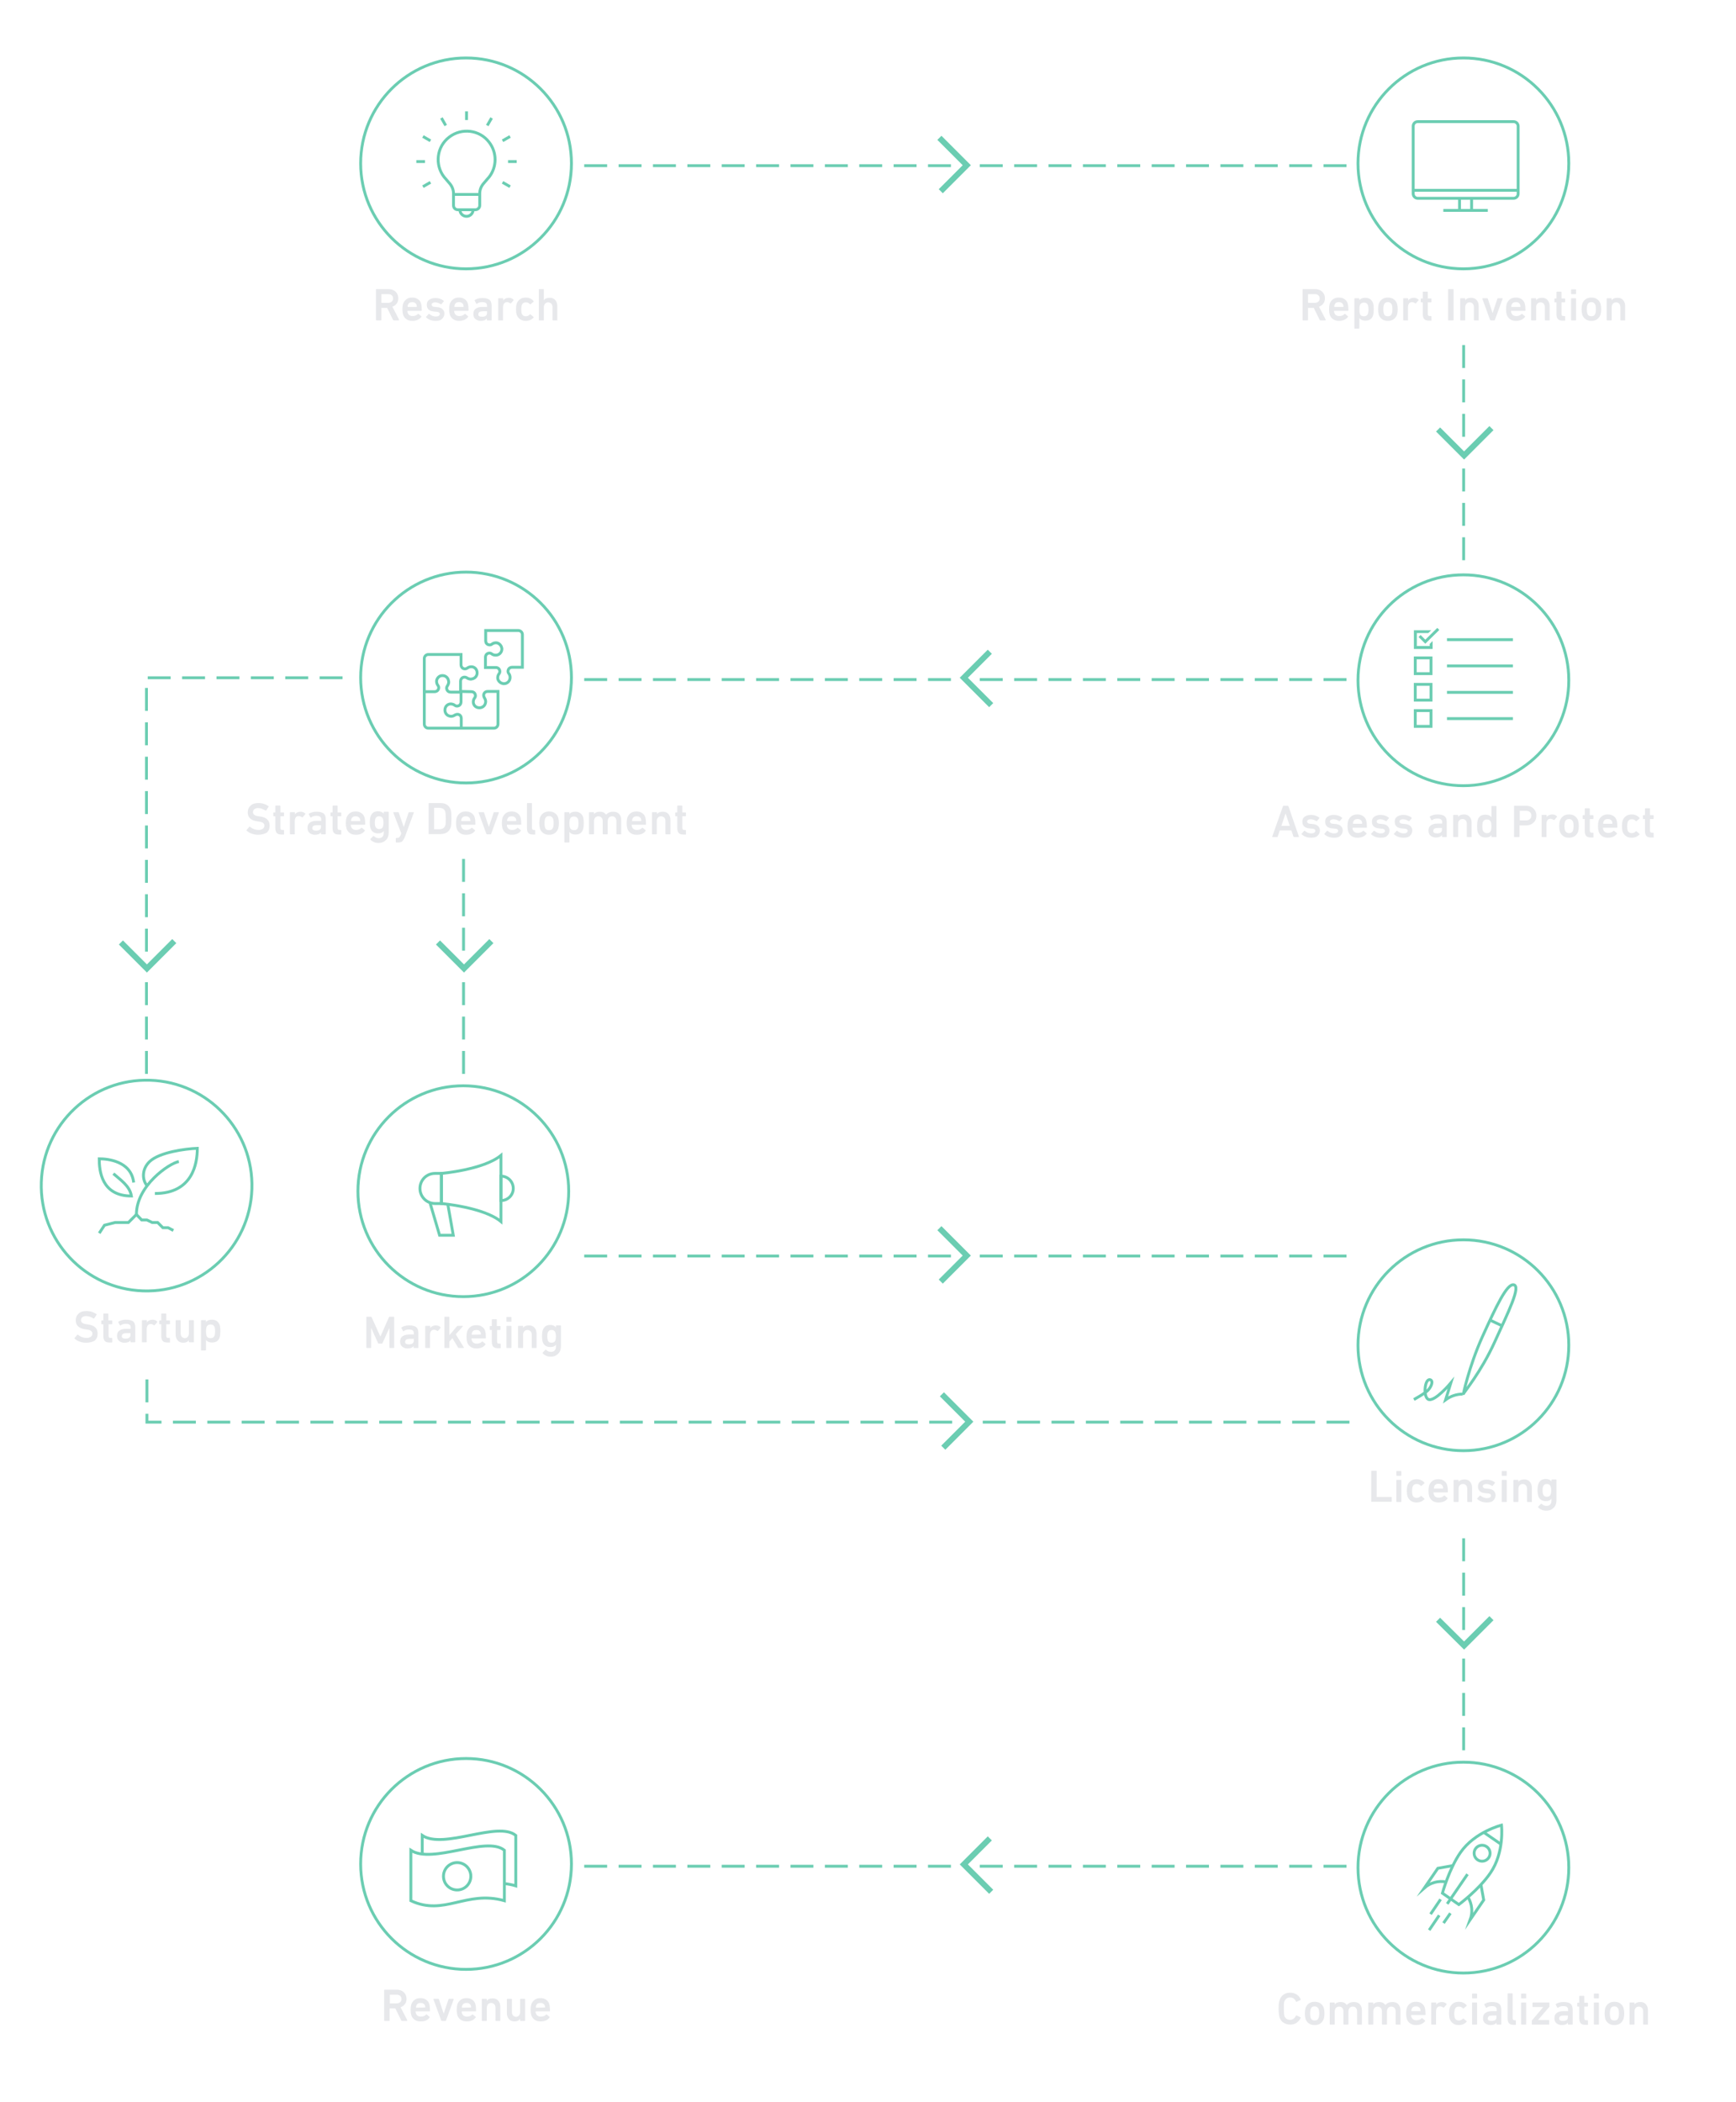 <?xml version="1.0" encoding="UTF-8" standalone="no"?>
<svg
   xmlns:dc="http://purl.org/dc/elements/1.1/"
   xmlns:cc="http://creativecommons.org/ns#"
   xmlns:rdf="http://www.w3.org/1999/02/22-rdf-syntax-ns#"
   xmlns:svg="http://www.w3.org/2000/svg"
   xmlns="http://www.w3.org/2000/svg"
   xmlns:xlink="http://www.w3.org/1999/xlink"
   xmlns:sodipodi="http://sodipodi.sourceforge.net/DTD/sodipodi-0.dtd"
   xmlns:inkscape="http://www.inkscape.org/namespaces/inkscape"
   version="1.1"
   id="Layer_1"
   inkscape:version="1.0.1 (c497b03c, 2020-09-10)"
   sodipodi:docname="researchers-flowchart-darkMode.inline.svg"
   x="0px"
   y="0px"
   viewBox="0 0 761 921"
   style="enable-background:new 0 0 761 921;"
   xml:space="preserve"><defs
   id="defs1899" />
<style
   type="text/css"
   id="style1653">
	.st0{enable-background:new    ;}
	.st1{fill:#E7E8EB;}
	.st2{fill:none;stroke:#6BCDB2;stroke-width:1.26;stroke-miterlimit:10;}
	.st3{fill:none;stroke:#6BCDB2;stroke-width:1.26;stroke-miterlimit:10;stroke-dasharray:10.05,5.02;}
	.st4{fill:none;stroke:#6BCDB2;stroke-width:2.53;stroke-miterlimit:10;}
	.st5{fill:#6BCDB2;}
	.st6{opacity:0.312;fill:#0E0E0E;enable-background:new    ;}
</style>
<sodipodi:namedview
   bordercolor="#666666"
   borderopacity="1"
   gridtolerance="10"
   guidetolerance="10"
   id="namedview1080"
   inkscape:current-layer="Layer_1"
   inkscape:cx="455.82172"
   inkscape:cy="670.73252"
   inkscape:document-rotation="0"
   inkscape:pageopacity="0"
   inkscape:pageshadow="2"
   inkscape:window-height="874"
   inkscape:window-maximized="0"
   inkscape:window-width="1440"
   inkscape:window-x="0"
   inkscape:window-y="26"
   inkscape:zoom="0.8359833"
   objecttolerance="10"
   pagecolor="#ffffff"
   showgrid="false">
	</sodipodi:namedview>










<line
   id="line861"
   class="st3"
   x1="256.1"
   y1="72.6"
   x2="421.3"
   y2="72.6" />
<line
   id="line863"
   class="st3"
   x1="429.5"
   y1="72.6"
   x2="594.7"
   y2="72.6" />
<polyline
   id="polyline865"
   class="st4"
   points="411.8,60.4 423.8,72.4 412.4,83.8 " />






<line
   id="line881"
   class="st3"
   x1="256.1"
   y1="297.8"
   x2="421.3"
   y2="297.8" />
<line
   id="line883"
   class="st3"
   x1="429.5"
   y1="297.8"
   x2="594.7"
   y2="297.8" />
<polyline
   id="polyline885"
   class="st4"
   points="434.5,309 422.5,297 433.9,285.6 " />
<line
   id="line887"
   class="st3"
   x1="641.6"
   y1="151.2"
   x2="641.6"
   y2="195.8" />
<line
   id="line889"
   class="st3"
   x1="641.6"
   y1="205.3"
   x2="641.6"
   y2="249.9" />
<polyline
   id="polyline891"
   class="st4"
   points="653.8,187.6 641.8,199.6 630.4,188.2 " />




<line
   id="line901"
   class="st3"
   x1="641.6"
   y1="674.1"
   x2="641.6"
   y2="718.7" />
<line
   id="line903"
   class="st3"
   x1="641.6"
   y1="726.8"
   x2="641.6"
   y2="771.4" />
<polyline
   id="polyline905"
   class="st4"
   points="653.8,709.1 641.8,721.1 630.4,709.8 " />




<line
   id="line915"
   class="st3"
   x1="203.2"
   y1="376.4"
   x2="203.2"
   y2="421" />
<line
   id="line917"
   class="st3"
   x1="203.2"
   y1="430.4"
   x2="203.2"
   y2="475" />
<polyline
   id="polyline919"
   class="st4"
   points="215.4,412.4 203.4,424.4 192,413 " />
<polyline
   id="polyline921"
   class="st3"
   points="64.2,417 64.2,297 152,297 " />
<line
   id="line923"
   class="st3"
   x1="64.2"
   y1="430.4"
   x2="64.2"
   y2="475" />
<polyline
   id="polyline925"
   class="st4"
   points="76.4,412.4 64.4,424.4 53,413 " />
<polyline
   id="polyline927"
   class="st3"
   points="417.4,623.2 64.4,623.2 64.4,602 " />
<line
   id="line929"
   class="st3"
   x1="430.8"
   y1="623.2"
   x2="592.5"
   y2="623.2" />
<polyline
   id="polyline931"
   class="st4"
   points="412.9,611 424.9,623 413.5,634.4 " />









<line
   id="line953"
   class="st3"
   x1="256.1"
   y1="817.8"
   x2="421.3"
   y2="817.8" />
<line
   id="line955"
   class="st3"
   x1="429.5"
   y1="817.8"
   x2="594.7"
   y2="817.8" />
<polyline
   id="polyline957"
   class="st4"
   points="434.5,829 422.5,817 433.9,805.6 " />











<g
   id="g1240"><g
     id="g1274"
     class="st0">
	<path
   id="path1254"
   class="st1"
   d="M557.7,366.6l4.7-13.3c0-0.1,0.1-0.2,0.3-0.2h1.8c0.1,0,0.2,0.1,0.3,0.2l4.6,13.3   c0,0.1,0,0.2-0.1,0.2h-2c-0.1,0-0.2-0.1-0.3-0.2l-0.9-2.7H561l-0.9,2.7c0,0.1-0.1,0.2-0.3,0.2h-1.9   C557.7,366.8,557.7,366.8,557.7,366.6z M561.7,361.9h3.7l-1.8-5.3h-0.1L561.7,361.9z" />
	<path
   id="path1256"
   class="st1"
   d="M574.8,367.1c-1.7,0-3.1-0.5-4.2-1.5c-0.1-0.1-0.1-0.2,0-0.3l1.1-1.2c0.1-0.1,0.2-0.1,0.3,0   c0.4,0.3,0.8,0.6,1.3,0.8s1,0.3,1.5,0.3c0.6,0,1-0.1,1.3-0.3c0.3-0.2,0.5-0.5,0.5-0.8s-0.1-0.5-0.4-0.7s-0.7-0.3-1.3-0.3l-1-0.1   c-2-0.2-3-1.2-3-2.9c0-1,0.3-1.7,1-2.2s1.6-0.8,2.8-0.8c1.4,0,2.6,0.4,3.6,1.2c0.1,0.1,0.1,0.2,0,0.3l-1,1.2   c-0.1,0.1-0.2,0.1-0.3,0c-0.8-0.5-1.6-0.8-2.5-0.8c-0.5,0-0.8,0.1-1.1,0.3s-0.4,0.4-0.4,0.7s0.1,0.5,0.4,0.7s0.6,0.3,1.2,0.3l1,0.1   c1,0.1,1.7,0.4,2.2,0.9s0.8,1.1,0.8,1.9c0,1-0.4,1.8-1.1,2.4C577.1,366.8,576.1,367.1,574.8,367.1z" />
	<path
   id="path1258"
   class="st1"
   d="M584.8,367.1c-1.7,0-3.1-0.5-4.2-1.5c-0.1-0.1-0.1-0.2,0-0.3l1.1-1.2c0.1-0.1,0.2-0.1,0.3,0   c0.4,0.3,0.8,0.6,1.3,0.8s1,0.3,1.5,0.3c0.6,0,1-0.1,1.3-0.3c0.3-0.2,0.5-0.5,0.5-0.8s-0.1-0.5-0.4-0.7s-0.7-0.3-1.3-0.3l-1-0.1   c-2-0.2-3-1.2-3-2.9c0-1,0.3-1.7,1-2.2s1.6-0.8,2.8-0.8c1.4,0,2.6,0.4,3.6,1.2c0.1,0.1,0.1,0.2,0,0.3l-1,1.2   c-0.1,0.1-0.2,0.1-0.3,0c-0.8-0.5-1.6-0.8-2.5-0.8c-0.5,0-0.8,0.1-1.1,0.3s-0.4,0.4-0.4,0.7s0.1,0.5,0.4,0.7s0.6,0.3,1.2,0.3l1,0.1   c1,0.1,1.7,0.4,2.2,0.9s0.8,1.1,0.8,1.9c0,1-0.4,1.8-1.1,2.4C587.1,366.8,586.1,367.1,584.8,367.1z" />
	<path
   id="path1260"
   class="st1"
   d="M595.1,367.1c-1,0-1.9-0.2-2.6-0.7c-0.7-0.5-1.2-1.1-1.5-2c-0.2-0.7-0.3-1.5-0.3-2.4   s0.1-1.7,0.3-2.4c0.3-0.8,0.8-1.5,1.5-2s1.5-0.7,2.5-0.7s1.8,0.2,2.5,0.7s1.2,1.1,1.4,2c0.2,0.7,0.3,1.6,0.3,2.9   c0,0.1-0.1,0.2-0.2,0.2h-6c-0.1,0-0.1,0-0.1,0.1c0,0.2,0,0.5,0.1,0.7c0.3,1,1.1,1.5,2.2,1.5c1,0,1.7-0.3,2.3-0.9   c0.1-0.1,0.2-0.1,0.3,0l1.2,1c0.1,0.1,0.1,0.2,0,0.3C598.2,366.5,596.8,367.1,595.1,367.1z M597.1,360.9c0-0.3,0-0.6-0.1-0.8   c-0.1-0.4-0.4-0.7-0.7-0.9c-0.3-0.2-0.7-0.3-1.2-0.3c-1,0-1.6,0.4-1.9,1.2c-0.1,0.2-0.1,0.5-0.1,0.8c0,0.1,0,0.1,0.1,0.1h3.8   C597,361,597.1,361,597.1,360.9z" />
	<path
   id="path1262"
   class="st1"
   d="M605.3,367.1c-1.7,0-3.1-0.5-4.2-1.5c-0.1-0.1-0.1-0.2,0-0.3l1.1-1.2c0.1-0.1,0.2-0.1,0.3,0   c0.4,0.3,0.8,0.6,1.3,0.8s1,0.3,1.5,0.3c0.6,0,1-0.1,1.3-0.3c0.3-0.2,0.5-0.5,0.5-0.8s-0.1-0.5-0.4-0.7s-0.7-0.3-1.3-0.3l-1-0.1   c-2-0.2-3-1.2-3-2.9c0-1,0.3-1.7,1-2.2s1.6-0.8,2.8-0.8c1.4,0,2.6,0.4,3.6,1.2c0.1,0.1,0.1,0.2,0,0.3l-1,1.2   c-0.1,0.1-0.2,0.1-0.3,0c-0.8-0.5-1.6-0.8-2.5-0.8c-0.5,0-0.8,0.1-1.1,0.3s-0.4,0.4-0.4,0.7s0.1,0.5,0.4,0.7s0.6,0.3,1.2,0.3l1,0.1   c1,0.1,1.7,0.4,2.2,0.9s0.8,1.1,0.8,1.9c0,1-0.4,1.8-1.1,2.4C607.6,366.8,606.6,367.1,605.3,367.1z" />
	<path
   id="path1264"
   class="st1"
   d="M615.3,367.1c-1.7,0-3.1-0.5-4.2-1.5c-0.1-0.1-0.1-0.2,0-0.3l1.1-1.2c0.1-0.1,0.2-0.1,0.3,0   c0.4,0.3,0.8,0.6,1.3,0.8c0.5,0.2,1,0.3,1.5,0.3c0.6,0,1-0.1,1.3-0.3s0.5-0.5,0.5-0.8s-0.1-0.5-0.4-0.7s-0.7-0.3-1.3-0.3l-1-0.1   c-2-0.2-3-1.2-3-2.9c0-1,0.3-1.7,1-2.2s1.6-0.8,2.8-0.8c1.4,0,2.6,0.4,3.6,1.2c0.1,0.1,0.1,0.2,0,0.3l-1,1.2   c-0.1,0.1-0.2,0.1-0.3,0c-0.8-0.5-1.6-0.8-2.5-0.8c-0.5,0-0.8,0.1-1.1,0.3c-0.3,0.2-0.4,0.4-0.4,0.7s0.1,0.5,0.4,0.7   c0.2,0.2,0.6,0.3,1.2,0.3l1,0.1c1,0.1,1.7,0.4,2.2,0.9s0.8,1.1,0.8,1.9c0,1-0.4,1.8-1.1,2.4C617.6,366.8,616.6,367.1,615.3,367.1z" />
	<path
   id="path1266"
   class="st1"
   d="M634,366.8h-1.7c-0.1,0-0.2-0.1-0.2-0.2v-0.7l0,0c-0.5,0.8-1.4,1.1-2.7,1.1   c-0.9,0-1.7-0.3-2.3-0.8s-0.9-1.2-0.9-2.2s0.3-1.8,1-2.3s1.6-0.8,2.9-0.8h2c0.1,0,0.1,0,0.1-0.1v-0.5c0-0.6-0.2-1-0.5-1.2   c-0.3-0.3-0.9-0.4-1.7-0.4c-0.9,0-1.6,0.2-2.2,0.7c-0.1,0.1-0.2,0.1-0.3,0l-0.7-1.3c-0.1-0.1-0.1-0.2,0-0.3c0.9-0.6,2-0.9,3.4-0.9   c1.5,0,2.5,0.3,3.1,0.8s0.9,1.4,0.9,2.6v6.3C634.2,366.8,634.1,366.8,634,366.8z M629.9,365.2c1.4,0,2.2-0.5,2.2-1.6v-0.7   c0-0.1,0-0.1-0.1-0.1h-1.6c-1.4,0-2.1,0.4-2.1,1.3C628.2,364.8,628.8,365.2,629.9,365.2z" />
	<path
   id="path1268"
   class="st1"
   d="M645,366.8h-1.8c-0.1,0-0.2-0.1-0.2-0.2V361c0-0.6-0.2-1.2-0.5-1.5c-0.3-0.4-0.8-0.6-1.4-0.6   c-0.6,0-1,0.2-1.4,0.6s-0.5,0.9-0.5,1.5v5.6c0,0.1-0.1,0.2-0.2,0.2h-1.8c-0.1,0-0.2-0.1-0.2-0.2v-9.3c0-0.1,0.1-0.2,0.2-0.2h1.8   c0.1,0,0.2,0.1,0.2,0.2v0.7l0,0c0.5-0.8,1.4-1.1,2.6-1.1c1,0,1.8,0.3,2.4,1c0.6,0.7,0.9,1.5,0.9,2.6v6.1   C645.2,366.8,645.1,366.8,645,366.8z" />
	<path
   id="path1270"
   class="st1"
   d="M655.8,366.8H654c-0.1,0-0.2-0.1-0.2-0.2v-0.7l0,0c-0.5,0.8-1.4,1.1-2.6,1.1   c-1.7,0-2.8-0.8-3.4-2.3c-0.2-0.7-0.3-1.6-0.3-2.7s0.1-2,0.3-2.7c0.5-1.6,1.6-2.3,3.4-2.3c1.2,0,2,0.4,2.6,1.1l0,0v-4.7   c0-0.1,0.1-0.2,0.2-0.2h1.8c0.1,0,0.2,0.1,0.2,0.2v13.3C656,366.8,656,366.8,655.8,366.8z M651.8,365.1c0.9,0,1.5-0.4,1.8-1.2   c0.1-0.4,0.2-1,0.2-1.8s-0.1-1.4-0.2-1.8c-0.3-0.8-0.9-1.2-1.8-1.2c-0.9,0-1.5,0.4-1.8,1.2c-0.1,0.4-0.2,1-0.2,1.8s0.1,1.4,0.2,1.8   C650.3,364.6,650.9,365.1,651.8,365.1z" />
	<path
   id="path1272"
   class="st1"
   d="M665.9,366.8h-2c-0.1,0-0.2-0.1-0.2-0.2v-13.3c0-0.1,0.1-0.2,0.2-0.2h5.1c1.3,0,2.4,0.4,3.2,1.2   c0.8,0.8,1.3,1.8,1.3,3.1c0,1.3-0.4,2.3-1.3,3.1c-0.8,0.8-1.9,1.2-3.2,1.2h-2.8c-0.1,0-0.1,0-0.1,0.1v4.8   C666.1,366.8,666.1,366.8,665.9,366.8z M669,359.5c0.7,0,1.2-0.2,1.7-0.6c0.4-0.4,0.6-0.9,0.6-1.5s-0.2-1.1-0.6-1.5   c-0.4-0.4-1-0.6-1.7-0.6h-2.7c-0.1,0-0.1,0-0.1,0.1v4c0,0.1,0,0.1,0.1,0.1H669z" />
</g><g
     id="g1278"
     class="st0">
	<path
   id="path1276"
   class="st1"
   d="M677.8,366.8H676c-0.1,0-0.2-0.1-0.2-0.2v-9.3c0-0.1,0.1-0.2,0.2-0.2h1.8c0.1,0,0.2,0.1,0.2,0.2   v0.8l0,0c0.5-0.8,1.4-1.2,2.5-1.2c0.8,0,1.5,0.3,2,0.8c0.1,0.1,0.1,0.2,0,0.3l-1.1,1.3c-0.1,0.1-0.2,0.1-0.3,0   c-0.5-0.3-1-0.5-1.4-0.5c-1.2,0-1.8,0.8-1.8,2.5v5.2C678,366.8,677.9,366.8,677.8,366.8z" />
</g><g
     id="g1290"
     class="st0">
	<path
   id="path1280"
   class="st1"
   d="M687.8,367.1c-1,0-1.8-0.2-2.5-0.7s-1.2-1.1-1.5-2c-0.2-0.7-0.3-1.5-0.3-2.4s0.1-1.7,0.3-2.4   c0.3-0.8,0.8-1.5,1.5-2s1.6-0.7,2.5-0.7c1,0,1.8,0.2,2.5,0.7s1.2,1.1,1.5,2c0.2,0.7,0.3,1.5,0.3,2.4s-0.1,1.7-0.3,2.4   c-0.3,0.8-0.8,1.5-1.5,2C689.7,366.8,688.8,367.1,687.8,367.1z M687.8,365.1c0.9,0,1.5-0.4,1.8-1.3c0.1-0.4,0.2-1,0.2-1.8   s-0.1-1.4-0.2-1.8c-0.3-0.8-0.9-1.3-1.8-1.3c-0.9,0-1.5,0.4-1.8,1.3c-0.1,0.4-0.2,1-0.2,1.8s0.1,1.4,0.2,1.8   C686.3,364.6,686.9,365.1,687.8,365.1z" />
	<path
   id="path1282"
   class="st1"
   d="M698.4,367h-1c-1,0-1.6-0.2-2.1-0.7c-0.4-0.5-0.6-1.2-0.6-2.1V359c0-0.1,0-0.1-0.1-0.1H694   c-0.1,0-0.2-0.1-0.2-0.2v-1.3c0-0.1,0.1-0.2,0.2-0.2h0.6c0.1,0,0.1,0,0.1-0.1v-2.7c0-0.1,0.1-0.2,0.2-0.2h1.8   c0.1,0,0.2,0.1,0.2,0.2v2.7c0,0.1,0,0.1,0.1,0.1h1.3c0.1,0,0.2,0.1,0.2,0.2v1.3c0,0.1-0.1,0.2-0.2,0.2H697c-0.1,0-0.1,0-0.1,0.1v5   c0,0.3,0.1,0.6,0.2,0.7c0.1,0.1,0.4,0.2,0.7,0.2h0.5c0.1,0,0.2,0.1,0.2,0.2v1.6C698.6,366.9,698.5,367,698.4,367z" />
	<path
   id="path1284"
   class="st1"
   d="M704.9,367.1c-1,0-1.9-0.2-2.6-0.7c-0.7-0.5-1.2-1.1-1.5-2c-0.2-0.7-0.3-1.5-0.3-2.4   s0.1-1.7,0.3-2.4c0.3-0.8,0.8-1.5,1.5-2s1.5-0.7,2.5-0.7s1.8,0.2,2.5,0.7s1.2,1.1,1.4,2c0.2,0.7,0.3,1.6,0.3,2.9   c0,0.1-0.1,0.2-0.2,0.2h-6c-0.1,0-0.1,0-0.1,0.1c0,0.2,0,0.5,0.1,0.7c0.3,1,1.1,1.5,2.2,1.5c1,0,1.7-0.3,2.3-0.9   c0.1-0.1,0.2-0.1,0.3,0l1.2,1c0.1,0.1,0.1,0.2,0,0.3C707.9,366.5,706.6,367.1,704.9,367.1z M706.8,360.9c0-0.3,0-0.6-0.1-0.8   c-0.1-0.4-0.4-0.7-0.7-0.9c-0.3-0.2-0.7-0.3-1.2-0.3c-1,0-1.6,0.4-1.9,1.2c-0.1,0.2-0.1,0.5-0.1,0.8c0,0.1,0,0.1,0.1,0.1h3.8   C706.8,361,706.8,361,706.8,360.9z" />
	<path
   id="path1286"
   class="st1"
   d="M715.3,367.1c-1,0-1.8-0.2-2.5-0.7s-1.2-1.1-1.5-2c-0.2-0.6-0.3-1.4-0.3-2.4s0.1-1.8,0.3-2.4   c0.3-0.9,0.8-1.5,1.5-2s1.5-0.7,2.5-0.7c1.4,0,2.5,0.5,3.4,1.5c0.1,0.1,0.1,0.2,0,0.3l-1.3,1.1c-0.1,0.1-0.2,0.1-0.3,0   c-0.5-0.6-1.1-0.8-1.8-0.8c-0.9,0-1.5,0.4-1.8,1.3c-0.1,0.4-0.2,1-0.2,1.8s0.1,1.4,0.2,1.8c0.3,0.8,0.9,1.2,1.8,1.2   c0.7,0,1.3-0.3,1.8-0.8c0.1-0.1,0.2-0.1,0.3,0l1.3,1.1c0.1,0.1,0.1,0.2,0,0.3C717.8,366.6,716.7,367.1,715.3,367.1z" />
	<path
   id="path1288"
   class="st1"
   d="M724.8,367h-1c-1,0-1.6-0.2-2.1-0.7c-0.4-0.5-0.6-1.2-0.6-2.1V359c0-0.1,0-0.1-0.1-0.1h-0.6   c-0.1,0-0.2-0.1-0.2-0.2v-1.3c0-0.1,0.1-0.2,0.2-0.2h0.6c0.1,0,0.1,0,0.1-0.1v-2.7c0-0.1,0.1-0.2,0.2-0.2h1.8   c0.1,0,0.2,0.1,0.2,0.2v2.7c0,0.1,0,0.1,0.1,0.1h1.3c0.1,0,0.2,0.1,0.2,0.2v1.3c0,0.1-0.1,0.2-0.2,0.2h-1.3c-0.1,0-0.1,0-0.1,0.1v5   c0,0.3,0.1,0.6,0.2,0.7c0.1,0.1,0.4,0.2,0.7,0.2h0.5c0.1,0,0.2,0.1,0.2,0.2v1.6C725,366.9,725,367,724.8,367z" />
</g><g
     id="g1208"><circle
       id="circle899"
       class="st2"
       cx="641.5"
       cy="298.1"
       r="46.2" /><polygon
       id="polygon965"
       class="st5"
       points="628,284.4 619.8,284.4 619.8,276.2 627.4,276.2 626.1,277.4 621.1,277.4 621.1,283.1   626.7,283.1 626.7,282.2 628,280.9 " /><rect
       id="rect967"
       x="620.4"
       y="288.3"
       class="st2"
       width="6.9"
       height="6.9" /><rect
       id="rect969"
       x="620.4"
       y="299.9"
       class="st2"
       width="6.9"
       height="6.9" /><rect
       id="rect971"
       x="620.4"
       y="311.4"
       class="st2"
       width="6.9"
       height="6.9" /><line
       id="line973"
       class="st2"
       x1="634.3"
       y1="280.3"
       x2="663.2"
       y2="280.3" /><line
       id="line975"
       class="st2"
       x1="634.3"
       y1="291.8"
       x2="663.2"
       y2="291.8" /><line
       id="line977"
       class="st2"
       x1="634.3"
       y1="303.4"
       x2="663.2"
       y2="303.4" /><line
       id="line979"
       class="st2"
       x1="634.3"
       y1="314.9"
       x2="663.2"
       y2="314.9" /><polyline
       id="polyline981"
       class="st2"
       points="622.3,278.7 624.8,281.2 630.5,275.6 " /></g></g>

<g
   id="g1365"><g
     id="g1347"><g
       id="g1427"
       class="st0">
	<path
   id="path1409"
   class="st1"
   d="M601.1,658v-13.3c0-0.1,0.1-0.2,0.2-0.2h2c0.1,0,0.2,0.1,0.2,0.2v11.2c0,0.1,0,0.1,0.1,0.1h6.3   c0.1,0,0.2,0.1,0.2,0.2v1.7c0,0.1-0.1,0.2-0.2,0.2h-8.6C601.2,658.2,601.1,658.1,601.1,658z" />
	<path
   id="path1411"
   class="st1"
   d="M614.1,646.7h-1.8c-0.1,0-0.2-0.1-0.2-0.2v-1.7c0-0.1,0.1-0.2,0.2-0.2h1.8   c0.1,0,0.2,0.1,0.2,0.2v1.7C614.3,646.6,614.2,646.7,614.1,646.7z M614.1,658.2h-1.8c-0.1,0-0.2-0.1-0.2-0.2v-9.3   c0-0.1,0.1-0.2,0.2-0.2h1.8c0.1,0,0.2,0.1,0.2,0.2v9.3C614.3,658.1,614.2,658.2,614.1,658.2z" />
	<path
   id="path1413"
   class="st1"
   d="M621,658.4c-1,0-1.8-0.2-2.5-0.7s-1.2-1.1-1.5-2c-0.2-0.6-0.3-1.4-0.3-2.4s0.1-1.8,0.3-2.4   c0.3-0.9,0.8-1.5,1.5-2s1.5-0.7,2.5-0.7c1.4,0,2.5,0.5,3.4,1.5c0.1,0.1,0.1,0.2,0,0.3l-1.3,1.1c-0.1,0.1-0.2,0.1-0.3,0   c-0.5-0.6-1.1-0.8-1.8-0.8c-0.9,0-1.5,0.4-1.8,1.3c-0.1,0.4-0.2,1-0.2,1.8s0.1,1.4,0.2,1.8c0.3,0.8,0.9,1.2,1.8,1.2   c0.7,0,1.3-0.3,1.8-0.8c0.1-0.1,0.2-0.1,0.3,0l1.3,1.1c0.1,0.1,0.1,0.2,0,0.3C623.5,657.9,622.4,658.4,621,658.4z" />
	<path
   id="path1415"
   class="st1"
   d="M630.6,658.4c-1,0-1.9-0.2-2.6-0.7c-0.7-0.5-1.2-1.1-1.5-2c-0.2-0.7-0.3-1.5-0.3-2.4   s0.1-1.7,0.3-2.4c0.3-0.8,0.8-1.5,1.5-2s1.5-0.7,2.5-0.7s1.8,0.2,2.5,0.7s1.2,1.1,1.4,2c0.2,0.7,0.3,1.6,0.3,2.9   c0,0.1-0.1,0.2-0.2,0.2h-6c-0.1,0-0.1,0-0.1,0.1c0,0.2,0,0.5,0.1,0.7c0.3,1,1.1,1.5,2.2,1.5c1,0,1.7-0.3,2.3-0.9   c0.1-0.1,0.2-0.1,0.3,0l1.2,1c0.1,0.1,0.1,0.2,0,0.3C633.7,657.9,632.3,658.4,630.6,658.4z M632.6,652.2c0-0.3,0-0.6-0.1-0.8   c-0.1-0.4-0.4-0.7-0.7-0.9s-0.7-0.3-1.2-0.3c-1,0-1.6,0.4-1.9,1.2c-0.1,0.2-0.1,0.5-0.1,0.8c0,0.1,0,0.1,0.1,0.1h3.8   C632.5,652.4,632.6,652.3,632.6,652.2z" />
	<path
   id="path1417"
   class="st1"
   d="M645.2,658.2h-1.8c-0.1,0-0.2-0.1-0.2-0.2v-5.6c0-0.6-0.2-1.2-0.5-1.5c-0.3-0.4-0.8-0.6-1.4-0.6   c-0.6,0-1,0.2-1.4,0.6s-0.5,0.9-0.5,1.5v5.6c0,0.1-0.1,0.2-0.2,0.2h-1.8c-0.1,0-0.2-0.1-0.2-0.2v-9.3c0-0.1,0.1-0.2,0.2-0.2h1.8   c0.1,0,0.2,0.1,0.2,0.2v0.7l0,0c0.5-0.8,1.4-1.1,2.6-1.1c1,0,1.8,0.3,2.4,1c0.6,0.7,0.9,1.5,0.9,2.6v6.1   C645.4,658.1,645.4,658.2,645.2,658.2z" />
	<path
   id="path1419"
   class="st1"
   d="M651.8,658.4c-1.7,0-3.1-0.5-4.2-1.5c-0.1-0.1-0.1-0.2,0-0.3l1.1-1.2c0.1-0.1,0.2-0.1,0.3,0   c0.4,0.3,0.8,0.6,1.3,0.8s1,0.3,1.5,0.3c0.6,0,1-0.1,1.3-0.3s0.5-0.5,0.5-0.8s-0.1-0.5-0.4-0.7s-0.7-0.3-1.3-0.3l-1-0.1   c-2-0.2-3-1.2-3-2.9c0-1,0.3-1.7,1-2.2s1.6-0.8,2.8-0.8c1.4,0,2.6,0.4,3.6,1.2c0.1,0.1,0.1,0.2,0,0.3l-1,1.2   c-0.1,0.1-0.2,0.1-0.3,0c-0.8-0.5-1.6-0.8-2.5-0.8c-0.5,0-0.8,0.1-1.1,0.3s-0.4,0.4-0.4,0.7s0.1,0.5,0.4,0.7   c0.2,0.2,0.6,0.3,1.2,0.3l1,0.1c1,0.1,1.7,0.4,2.2,0.9s0.8,1.1,0.8,1.9c0,1-0.4,1.8-1.1,2.4C654.1,658.1,653.1,658.4,651.8,658.4z" />
	<path
   id="path1421"
   class="st1"
   d="M660.3,646.7h-1.8c-0.1,0-0.2-0.1-0.2-0.2v-1.7c0-0.1,0.1-0.2,0.2-0.2h1.8   c0.1,0,0.2,0.1,0.2,0.2v1.7C660.5,646.6,660.5,646.7,660.3,646.7z M660.3,658.2h-1.8c-0.1,0-0.2-0.1-0.2-0.2v-9.3   c0-0.1,0.1-0.2,0.2-0.2h1.8c0.1,0,0.2,0.1,0.2,0.2v9.3C660.5,658.1,660.5,658.2,660.3,658.2z" />
	<path
   id="path1423"
   class="st1"
   d="M671.4,658.2h-1.8c-0.1,0-0.2-0.1-0.2-0.2v-5.6c0-0.6-0.2-1.2-0.5-1.5c-0.3-0.4-0.8-0.6-1.4-0.6   c-0.6,0-1,0.2-1.4,0.6c-0.3,0.4-0.5,0.9-0.5,1.5v5.6c0,0.1-0.1,0.2-0.2,0.2h-1.8c-0.1,0-0.2-0.1-0.2-0.2v-9.3   c0-0.1,0.1-0.2,0.2-0.2h1.8c0.1,0,0.2,0.1,0.2,0.2v0.7l0,0c0.5-0.8,1.4-1.1,2.6-1.1c1,0,1.8,0.3,2.4,1c0.6,0.7,0.9,1.5,0.9,2.6v6.1   C671.6,658.1,671.6,658.2,671.4,658.2z" />
	<path
   id="path1425"
   class="st1"
   d="M677.8,662c-0.7,0-1.3-0.1-2-0.4c-0.6-0.3-1.2-0.6-1.5-1.1c-0.1-0.1-0.1-0.2,0-0.3l1.2-1.2   c0.1-0.1,0.2-0.1,0.3,0c0.6,0.6,1.3,0.9,2.1,0.9c1.4,0,2.2-0.8,2.2-2.3v-0.9l0,0c-0.5,0.8-1.3,1.1-2.5,1.1c-0.8,0-1.5-0.2-2.1-0.6   c-0.6-0.4-1-1-1.2-1.7S674,654,674,653s0.1-1.8,0.3-2.5c0.5-1.6,1.6-2.4,3.3-2.4c1.2,0,2,0.4,2.5,1.1l0,0v-0.7   c0-0.1,0.1-0.2,0.2-0.2h1.8c0.1,0,0.2,0.1,0.2,0.2v8.9c0,1.4-0.4,2.5-1.2,3.3S679.3,662,677.8,662z M678.1,655.9   c0.9,0,1.5-0.4,1.7-1.2c0.1-0.4,0.2-0.9,0.2-1.6c0-0.6-0.1-1.2-0.2-1.6c-0.3-0.8-0.8-1.2-1.7-1.2s-1.4,0.4-1.7,1.2   c-0.1,0.4-0.2,1-0.2,1.6c0,0.7,0.1,1.2,0.2,1.6C676.7,655.5,677.2,655.9,678.1,655.9z" />
</g></g><g
     id="g1335"><path
       id="path959"
       class="st2"
       d="M619.8,613.3c1.8-1,3.6-2.1,5.3-3.3c2.3-1.7,3.5-5,1.8-5.4c-2.4-0.6-3.1,7.5-0.8,8.6  c2.8,1.3,9.9-7.2,9.9-7.2l-2.3,7.4c2.2-1.6,4.8-2.5,7.5-2.5" /><path
       id="path961"
       class="st2"
       d="M663.5,563c3.4,0.5-2.3,11.9-8.3,25.1s-13.4,21.9-13.6,22.6c-0.5,1.5,2.3-11.9,8.3-25.1  S660.5,562.6,663.5,563z" /><line
       id="line963"
       class="st2"
       x1="653.2"
       y1="578.5"
       x2="658.3"
       y2="580.9" /><circle
       id="circle985"
       class="st2"
       cx="641.5"
       cy="589.5"
       r="46.2" /></g></g>
<line
   id="line987"
   class="st3"
   x1="256.1"
   y1="550.4"
   x2="421.3"
   y2="550.4" />
<line
   id="line989"
   class="st3"
   x1="429.5"
   y1="550.4"
   x2="594.7"
   y2="550.4" />
<polyline
   id="polyline991"
   class="st4"
   points="411.8,538.2 423.8,550.2 412.4,561.6 " />










<g
   id="g1434"><g
     id="g1400"><g
       id="g1306"
       class="st0">
	<path
   id="path1296"
   class="st1"
   d="M560.9,884c-0.2-0.7-0.4-2-0.4-3.7s0.1-3,0.4-3.7c0.3-1.1,0.9-1.9,1.7-2.5s1.8-0.9,3-0.9   c1.1,0,2,0.3,2.8,0.8s1.4,1.2,1.8,2.2c0,0.1,0,0.2-0.1,0.2l-1.7,0.8c-0.1,0.1-0.2,0-0.3-0.1c-0.5-1.2-1.4-1.8-2.6-1.8   c-1.2,0-2,0.6-2.5,1.8c-0.2,0.5-0.2,1.5-0.2,3.1s0.1,2.6,0.2,3.1c0.4,1.2,1.2,1.8,2.5,1.8c1.2,0,2-0.6,2.6-1.8   c0.1-0.1,0.1-0.2,0.3-0.1l1.7,0.8c0.1,0,0.1,0.1,0.1,0.2c-0.4,0.9-1,1.6-1.8,2.2c-0.8,0.5-1.7,0.8-2.8,0.8c-1.2,0-2.2-0.3-3-0.9   C561.9,886,561.3,885.1,560.9,884z" />
	<path
   id="path1298"
   class="st1"
   d="M576.3,887.4c-1,0-1.8-0.2-2.5-0.7s-1.2-1.1-1.5-2c-0.2-0.7-0.3-1.5-0.3-2.4s0.1-1.7,0.3-2.4   c0.3-0.8,0.8-1.5,1.5-2s1.6-0.7,2.5-0.7c1,0,1.8,0.2,2.5,0.7s1.2,1.1,1.5,2c0.2,0.7,0.3,1.5,0.3,2.4s-0.1,1.7-0.3,2.4   c-0.3,0.8-0.8,1.5-1.5,2S577.3,887.4,576.3,887.4z M576.3,885.4c0.9,0,1.5-0.4,1.8-1.3c0.1-0.4,0.2-1,0.2-1.8s-0.1-1.4-0.2-1.8   c-0.3-0.8-0.9-1.3-1.8-1.3c-0.9,0-1.5,0.4-1.8,1.3c-0.1,0.4-0.2,1-0.2,1.8s0.1,1.4,0.2,1.8C574.8,885,575.4,885.4,576.3,885.4z" />
	<path
   id="path1300"
   class="st1"
   d="M596.9,887.2h-1.8c-0.1,0-0.2-0.1-0.2-0.2v-5.6c0-0.6-0.2-1.2-0.5-1.5c-0.3-0.4-0.8-0.6-1.4-0.6   c-0.6,0-1,0.2-1.4,0.6c-0.3,0.4-0.5,0.9-0.5,1.5v5.6c0,0.1-0.1,0.2-0.2,0.2h-1.8c-0.1,0-0.2-0.1-0.2-0.2v-5.6   c0-0.6-0.2-1.2-0.5-1.5c-0.3-0.4-0.8-0.6-1.4-0.6c-0.6,0-1,0.2-1.4,0.6c-0.3,0.4-0.5,0.9-0.5,1.5v5.6c0,0.1-0.1,0.2-0.2,0.2h-1.8   c-0.1,0-0.2-0.1-0.2-0.2v-9.3c0-0.1,0.1-0.2,0.2-0.2h1.8c0.1,0,0.2,0.1,0.2,0.2v0.7l0,0c0.5-0.8,1.4-1.1,2.6-1.1   c1.2,0,2,0.4,2.7,1.3l0,0c0.8-0.9,1.8-1.3,3.1-1.3c1.1,0,2,0.3,2.6,1s0.9,1.5,0.9,2.6v6.1C597.1,887.1,597.1,887.2,596.9,887.2z" />
	<path
   id="path1302"
   class="st1"
   d="M613.9,887.2H612c-0.1,0-0.2-0.1-0.2-0.2v-5.6c0-0.6-0.2-1.2-0.5-1.5s-0.8-0.6-1.4-0.6   c-0.6,0-1,0.2-1.4,0.6c-0.3,0.4-0.5,0.9-0.5,1.5v5.6c0,0.1-0.1,0.2-0.2,0.2H606c-0.1,0-0.2-0.1-0.2-0.2v-5.6c0-0.6-0.2-1.2-0.5-1.5   s-0.8-0.6-1.4-0.6c-0.6,0-1,0.2-1.4,0.6c-0.3,0.4-0.5,0.9-0.5,1.5v5.6c0,0.1-0.1,0.2-0.2,0.2H600c-0.1,0-0.2-0.1-0.2-0.2v-9.3   c0-0.1,0.1-0.2,0.2-0.2h1.8c0.1,0,0.2,0.1,0.2,0.2v0.7l0,0c0.5-0.8,1.4-1.1,2.6-1.1c1.2,0,2,0.4,2.7,1.3l0,0   c0.8-0.9,1.8-1.3,3.1-1.3c1.1,0,2,0.3,2.6,1s0.9,1.5,0.9,2.6v6.1C614.1,887.1,614,887.2,613.9,887.2z" />
	<path
   id="path1304"
   class="st1"
   d="M620.8,887.4c-1,0-1.9-0.2-2.6-0.7c-0.7-0.5-1.2-1.1-1.5-2c-0.2-0.7-0.3-1.5-0.3-2.4   s0.1-1.7,0.3-2.4c0.3-0.8,0.8-1.5,1.5-2s1.5-0.7,2.5-0.7s1.8,0.2,2.5,0.7s1.2,1.1,1.4,2c0.2,0.7,0.3,1.6,0.3,2.9   c0,0.1-0.1,0.2-0.2,0.2h-6c-0.1,0-0.1,0-0.1,0.1c0,0.2,0,0.5,0.1,0.7c0.3,1,1.1,1.5,2.2,1.5c1,0,1.7-0.3,2.3-0.9   c0.1-0.1,0.2-0.1,0.3,0l1.2,1c0.1,0.1,0.1,0.2,0,0.3C623.8,886.8,622.5,887.4,620.8,887.4z M622.7,881.2c0-0.3,0-0.6-0.1-0.8   c-0.1-0.4-0.4-0.7-0.7-0.9s-0.7-0.3-1.2-0.3c-1,0-1.6,0.4-1.9,1.2c-0.1,0.2-0.1,0.5-0.1,0.8c0,0.1,0,0.1,0.1,0.1h3.8   C622.7,881.4,622.7,881.3,622.7,881.2z" />
</g><g
       id="g1310"
       class="st0">
	<path
   id="path1308"
   class="st1"
   d="M629.4,887.2h-1.8c-0.1,0-0.2-0.1-0.2-0.2v-9.3c0-0.1,0.1-0.2,0.2-0.2h1.8   c0.1,0,0.2,0.1,0.2,0.2v0.8l0,0c0.5-0.8,1.4-1.2,2.5-1.2c0.8,0,1.5,0.3,2,0.8c0.1,0.1,0.1,0.2,0,0.3l-1.1,1.3   c-0.1,0.1-0.2,0.1-0.3,0c-0.5-0.3-1-0.5-1.4-0.5c-1.2,0-1.8,0.8-1.8,2.5v5.2C629.6,887.1,629.6,887.2,629.4,887.2z" />
</g><g
       id="g1334"
       class="st0">
	<path
   id="path1312"
   class="st1"
   d="M639.5,887.4c-1,0-1.8-0.2-2.5-0.7s-1.2-1.1-1.5-2c-0.2-0.6-0.3-1.4-0.3-2.4s0.1-1.8,0.3-2.4   c0.3-0.9,0.8-1.5,1.5-2s1.5-0.7,2.5-0.7c1.4,0,2.5,0.5,3.4,1.5c0.1,0.1,0.1,0.2,0,0.3l-1.3,1.1c-0.1,0.1-0.2,0.1-0.3,0   c-0.5-0.6-1.1-0.8-1.8-0.8c-0.9,0-1.5,0.4-1.8,1.3c-0.1,0.4-0.2,1-0.2,1.8s0.1,1.4,0.2,1.8c0.3,0.8,0.9,1.2,1.8,1.2   c0.7,0,1.3-0.3,1.8-0.8c0.1-0.1,0.2-0.1,0.3,0l1.3,1.1c0.1,0.1,0.1,0.2,0,0.3C642,886.9,640.9,887.4,639.5,887.4z" />
	<path
   id="path1314"
   class="st1"
   d="M647.3,875.7h-1.8c-0.1,0-0.2-0.1-0.2-0.2v-1.7c0-0.1,0.1-0.2,0.2-0.2h1.8   c0.1,0,0.2,0.1,0.2,0.2v1.7C647.5,875.6,647.4,875.7,647.3,875.7z M647.3,887.2h-1.8c-0.1,0-0.2-0.1-0.2-0.2v-9.3   c0-0.1,0.1-0.2,0.2-0.2h1.8c0.1,0,0.2,0.1,0.2,0.2v9.3C647.5,887.1,647.4,887.2,647.3,887.2z" />
	<path
   id="path1316"
   class="st1"
   d="M657.9,887.2h-1.7c-0.1,0-0.2-0.1-0.2-0.2v-0.7l0,0c-0.5,0.8-1.4,1.1-2.7,1.1   c-0.9,0-1.7-0.3-2.3-0.8s-0.9-1.2-0.9-2.2s0.3-1.8,1-2.3s1.6-0.8,2.9-0.8h2c0.1,0,0.1,0,0.1-0.1v-0.5c0-0.6-0.2-1-0.5-1.2   c-0.3-0.3-0.9-0.4-1.7-0.4c-0.9,0-1.6,0.2-2.2,0.7c-0.1,0.1-0.2,0.1-0.3,0l-0.7-1.3c-0.1-0.1-0.1-0.2,0-0.3c0.9-0.6,2-0.9,3.4-0.9   c1.5,0,2.5,0.3,3.1,0.8s0.9,1.4,0.9,2.6v6.3C658.1,887.1,658,887.2,657.9,887.2z M653.8,885.6c1.4,0,2.2-0.5,2.2-1.6v-0.7   c0-0.1,0-0.1-0.1-0.1h-1.6c-1.4,0-2.1,0.4-2.1,1.3C652.1,885.2,652.7,885.6,653.8,885.6z" />
	<path
   id="path1318"
   class="st1"
   d="M664.4,887.3h-0.9c-0.9,0-1.6-0.2-2-0.7c-0.4-0.4-0.6-1.1-0.6-2.1v-10.8c0-0.1,0.1-0.2,0.2-0.2   h1.8c0.1,0,0.2,0.1,0.2,0.2v10.7c0,0.3,0.1,0.5,0.2,0.7c0.1,0.1,0.3,0.2,0.6,0.2h0.4c0.1,0,0.2,0.1,0.2,0.2v1.6   C664.6,887.2,664.6,887.3,664.4,887.3z" />
	<path
   id="path1320"
   class="st1"
   d="M668.8,875.7H667c-0.1,0-0.2-0.1-0.2-0.2v-1.7c0-0.1,0.1-0.2,0.2-0.2h1.8c0.1,0,0.2,0.1,0.2,0.2   v1.7C669,875.6,669,875.7,668.8,875.7z M668.8,887.2H667c-0.1,0-0.2-0.1-0.2-0.2v-9.3c0-0.1,0.1-0.2,0.2-0.2h1.8   c0.1,0,0.2,0.1,0.2,0.2v9.3C669,887.1,669,887.2,668.8,887.2z" />
	<path
   id="path1322"
   class="st1"
   d="M679,887.2h-7.3c-0.1,0-0.2-0.1-0.2-0.2v-1.5c0-0.1,0-0.1,0.1-0.2l4.9-5.8l0,0H672   c-0.1,0-0.2-0.1-0.2-0.2v-1.6c0-0.1,0.1-0.2,0.2-0.2h7c0.1,0,0.2,0.1,0.2,0.2v1.6c0,0.1,0,0.1-0.1,0.2l-4.9,5.7l0,0h4.7   c0.1,0,0.2,0.1,0.2,0.2v1.6C679.2,887.1,679.1,887.2,679,887.2z" />
	<path
   id="path1324"
   class="st1"
   d="M689.2,887.2h-1.7c-0.1,0-0.2-0.1-0.2-0.2v-0.7l0,0c-0.5,0.8-1.4,1.1-2.7,1.1   c-0.9,0-1.7-0.3-2.3-0.8s-0.9-1.2-0.9-2.2s0.3-1.8,1-2.3s1.6-0.8,2.9-0.8h2c0.1,0,0.1,0,0.1-0.1v-0.5c0-0.6-0.2-1-0.5-1.2   c-0.3-0.3-0.9-0.4-1.7-0.4c-0.9,0-1.6,0.2-2.2,0.7c-0.1,0.1-0.2,0.1-0.3,0l-0.7-1.3c-0.1-0.1-0.1-0.2,0-0.3c0.9-0.6,2-0.9,3.4-0.9   c1.5,0,2.5,0.3,3.1,0.8s0.9,1.4,0.9,2.6v6.3C689.4,887.1,689.3,887.2,689.2,887.2z M685.1,885.6c1.4,0,2.2-0.5,2.2-1.6v-0.7   c0-0.1,0-0.1-0.1-0.1h-1.6c-1.4,0-2.1,0.4-2.1,1.3C683.4,885.2,684,885.6,685.1,885.6z" />
	<path
   id="path1326"
   class="st1"
   d="M696,887.3h-1c-1,0-1.6-0.2-2.1-0.7c-0.4-0.5-0.6-1.2-0.6-2.1v-5.1c0-0.1,0-0.1-0.1-0.1h-0.6   c-0.1,0-0.2-0.1-0.2-0.2v-1.3c0-0.1,0.1-0.2,0.2-0.2h0.6c0.1,0,0.1,0,0.1-0.1v-2.7c0-0.1,0.1-0.2,0.2-0.2h1.8   c0.1,0,0.2,0.1,0.2,0.2v2.7c0,0.1,0,0.1,0.1,0.1h1.3c0.1,0,0.2,0.1,0.2,0.2v1.3c0,0.1-0.1,0.2-0.2,0.2h-1.3c-0.1,0-0.1,0-0.1,0.1v5   c0,0.3,0.1,0.6,0.2,0.7c0.1,0.1,0.4,0.2,0.7,0.2h0.5c0.1,0,0.2,0.1,0.2,0.2v1.6C696.2,887.2,696.2,887.3,696,887.3z" />
	<path
   id="path1328"
   class="st1"
   d="M700.7,875.7h-1.8c-0.1,0-0.2-0.1-0.2-0.2v-1.7c0-0.1,0.1-0.2,0.2-0.2h1.8   c0.1,0,0.2,0.1,0.2,0.2v1.7C700.9,875.6,700.9,875.7,700.7,875.7z M700.7,887.2h-1.8c-0.1,0-0.2-0.1-0.2-0.2v-9.3   c0-0.1,0.1-0.2,0.2-0.2h1.8c0.1,0,0.2,0.1,0.2,0.2v9.3C700.9,887.1,700.9,887.2,700.7,887.2z" />
	<path
   id="path1330"
   class="st1"
   d="M707.7,887.4c-1,0-1.8-0.2-2.5-0.7s-1.2-1.1-1.5-2c-0.2-0.7-0.3-1.5-0.3-2.4s0.1-1.7,0.3-2.4   c0.3-0.8,0.8-1.5,1.5-2s1.6-0.7,2.5-0.7c1,0,1.8,0.2,2.5,0.7s1.2,1.1,1.5,2c0.2,0.7,0.3,1.5,0.3,2.4s-0.1,1.7-0.3,2.4   c-0.3,0.8-0.8,1.5-1.5,2S708.6,887.4,707.7,887.4z M707.7,885.4c0.9,0,1.5-0.4,1.8-1.3c0.1-0.4,0.2-1,0.2-1.8s-0.1-1.4-0.2-1.8   c-0.3-0.8-0.9-1.3-1.8-1.3c-0.9,0-1.5,0.4-1.8,1.3c-0.1,0.4-0.2,1-0.2,1.8s0.1,1.4,0.2,1.8C706.1,885,706.7,885.4,707.7,885.4z" />
	<path
   id="path1332"
   class="st1"
   d="M722.3,887.2h-1.8c-0.1,0-0.2-0.1-0.2-0.2v-5.6c0-0.6-0.2-1.2-0.5-1.5s-0.8-0.6-1.4-0.6   c-0.6,0-1,0.2-1.4,0.6c-0.3,0.4-0.5,0.9-0.5,1.5v5.6c0,0.1-0.1,0.2-0.2,0.2h-1.8c-0.1,0-0.2-0.1-0.2-0.2v-9.3   c0-0.1,0.1-0.2,0.2-0.2h1.8c0.1,0,0.2,0.1,0.2,0.2v0.7l0,0c0.5-0.8,1.4-1.1,2.6-1.1c1,0,1.8,0.3,2.4,1c0.6,0.7,0.9,1.5,0.9,2.6v6.1   C722.5,887.1,722.5,887.2,722.3,887.2z" />
</g></g><g
     id="g1378"><circle
       id="circle913"
       class="st2"
       cx="641.5"
       cy="818.4"
       r="46.2" /><line
       id="line997"
       class="st2"
       x1="650.5"
       y1="803"
       x2="657.9"
       y2="808.1" /><circle
       id="circle999"
       class="st2"
       cx="649.7"
       cy="812.1"
       r="3.5" /><line
       id="line1001"
       class="st2"
       x1="643.3"
       y1="821.3"
       x2="634.4"
       y2="834.3" /><path
       id="path1003"
       class="st2"
       d="M640.2,811.8c-5,7.2-7.9,17.8-7.9,17.8l7.2,5c0,0,8.8-6.5,13.8-13.8c6.3-9.1,4.9-21,4.9-21  S646.5,802.7,640.2,811.8z" /><path
       id="path1005"
       class="st2"
       d="M637,817.5l-6.7,1.2l-5.9,8.6c2.6-2.3,6.2-3.3,9.6-2.6" /><path
       id="path1007"
       class="st2"
       d="M643.5,831.3c1.8,3,2.2,6.6,1,9.9l5.9-8.6l-1.2-6.7" /><line
       id="line1009"
       class="st2"
       x1="631.5"
       y1="832.3"
       x2="627.1"
       y2="838.8" /><line
       id="line1011"
       class="st2"
       x1="630.9"
       y1="839.3"
       x2="626.5"
       y2="845.8" /><line
       id="line1013"
       class="st2"
       x1="635.8"
       y1="838.4"
       x2="632.8"
       y2="842.7" /></g></g>











<g
   id="g1136"><g
     id="g1107"><g
       id="g1134"
       class="st0">
	<path
   id="path1132"
   class="st1"
   d="M174.8,140.4h-2.2c-0.1,0-0.2-0.1-0.3-0.2l-2.6-5.3h-2.4c-0.1,0-0.1,0-0.1,0.1v5.2   c0,0.1-0.1,0.2-0.2,0.2h-2c-0.1,0-0.2-0.1-0.2-0.2v-13.3c0-0.1,0.1-0.2,0.2-0.2h5.3c1.3,0,2.3,0.4,3.1,1.1c0.8,0.8,1.2,1.7,1.2,2.9   c0,0.9-0.2,1.7-0.7,2.3c-0.5,0.7-1.1,1.1-1.9,1.4l2.9,5.6c0,0.1,0,0.1,0,0.2C174.9,140.3,174.8,140.4,174.8,140.4z M170.2,132.7   c0.6,0,1.1-0.2,1.5-0.5c0.4-0.4,0.6-0.8,0.6-1.4c0-0.6-0.2-1.1-0.6-1.4c-0.4-0.4-0.9-0.5-1.5-0.5h-2.9c-0.1,0-0.1,0-0.1,0.1v3.6   c0,0.1,0,0.1,0.1,0.1L170.2,132.7L170.2,132.7z" />
</g><g
       id="g1144"
       class="st0">
	<path
   id="path1136"
   class="st1"
   d="M180.8,140.6c-1,0-1.9-0.2-2.6-0.7s-1.2-1.1-1.5-2c-0.2-0.7-0.3-1.5-0.3-2.4s0.1-1.7,0.3-2.4   c0.3-0.8,0.8-1.5,1.5-2s1.5-0.7,2.5-0.7s1.8,0.2,2.5,0.7s1.2,1.1,1.4,2c0.2,0.7,0.3,1.6,0.3,2.9c0,0.1-0.1,0.2-0.2,0.2h-6   c-0.1,0-0.1,0-0.1,0.1c0,0.2,0,0.5,0.1,0.7c0.3,1,1.1,1.5,2.2,1.5c1,0,1.7-0.3,2.3-0.9c0.1-0.1,0.2-0.1,0.3,0l1.2,1   c0.1,0.1,0.1,0.2,0,0.3C183.8,140,182.5,140.6,180.8,140.6z M182.7,134.4c0-0.3,0-0.6-0.1-0.8c-0.1-0.4-0.4-0.7-0.7-0.9   s-0.7-0.3-1.2-0.3c-1,0-1.6,0.4-1.9,1.2c-0.1,0.2-0.1,0.5-0.1,0.8c0,0.1,0,0.1,0.1,0.1h3.8C182.7,134.6,182.7,134.5,182.7,134.4z" />
	<path
   id="path1138"
   class="st1"
   d="M191,140.6c-1.7,0-3.1-0.5-4.2-1.5c-0.1-0.1-0.1-0.2,0-0.3l1.1-1.2c0.1-0.1,0.2-0.1,0.3,0   c0.4,0.3,0.8,0.6,1.3,0.8s1,0.3,1.5,0.3c0.6,0,1-0.1,1.3-0.3s0.5-0.5,0.5-0.8s-0.1-0.5-0.4-0.7s-0.7-0.3-1.3-0.3l-1-0.1   c-2-0.2-3-1.2-3-2.9c0-1,0.3-1.7,1-2.2s1.6-0.8,2.8-0.8c1.4,0,2.6,0.4,3.6,1.2c0.1,0.1,0.1,0.2,0,0.3l-1,1.2   c-0.1,0.1-0.2,0.1-0.3,0c-0.8-0.5-1.6-0.8-2.5-0.8c-0.5,0-0.8,0.1-1.1,0.3s-0.4,0.4-0.4,0.7s0.1,0.5,0.4,0.7   c0.2,0.2,0.6,0.3,1.2,0.3l1,0.1c1,0.1,1.7,0.4,2.2,0.9s0.8,1.1,0.8,1.9c0,1-0.4,1.8-1.1,2.4C193.3,140.3,192.3,140.6,191,140.6z" />
	<path
   id="path1140"
   class="st1"
   d="M201.3,140.6c-1,0-1.9-0.2-2.6-0.7s-1.2-1.1-1.5-2c-0.2-0.7-0.3-1.5-0.3-2.4s0.1-1.7,0.3-2.4   c0.3-0.8,0.8-1.5,1.5-2s1.5-0.7,2.5-0.7s1.8,0.2,2.5,0.7s1.2,1.1,1.4,2c0.2,0.7,0.3,1.6,0.3,2.9c0,0.1-0.1,0.2-0.2,0.2h-6   c-0.1,0-0.1,0-0.1,0.1c0,0.2,0,0.5,0.1,0.7c0.3,1,1.1,1.5,2.2,1.5c1,0,1.7-0.3,2.3-0.9c0.1-0.1,0.2-0.1,0.3,0l1.2,1   c0.1,0.1,0.1,0.2,0,0.3C204.3,140,203,140.6,201.3,140.6z M203.2,134.4c0-0.3,0-0.6-0.1-0.8c-0.1-0.4-0.4-0.7-0.7-0.9   s-0.7-0.3-1.2-0.3c-1,0-1.6,0.4-1.9,1.2c-0.1,0.2-0.1,0.5-0.1,0.8c0,0.1,0,0.1,0.1,0.1h3.8C203.2,134.6,203.2,134.5,203.2,134.4z" />
	<path
   id="path1142"
   class="st1"
   d="M215.3,140.4h-1.7c-0.1,0-0.2-0.1-0.2-0.2v-0.7l0,0c-0.5,0.8-1.4,1.1-2.7,1.1   c-0.9,0-1.7-0.3-2.3-0.8s-0.9-1.2-0.9-2.2s0.3-1.8,1-2.3s1.6-0.8,2.9-0.8h2c0.1,0,0.1,0,0.1-0.1V134c0-0.6-0.2-1-0.5-1.2   c-0.3-0.3-0.9-0.4-1.7-0.4c-0.9,0-1.6,0.2-2.2,0.7c-0.1,0.1-0.2,0.1-0.3,0l-0.7-1.3c-0.1-0.1-0.1-0.2,0-0.3c0.9-0.6,2-0.9,3.4-0.9   c1.5,0,2.5,0.3,3.1,0.8s0.9,1.4,0.9,2.6v6.3C215.5,140.3,215.5,140.4,215.3,140.4z M211.3,138.8c1.4,0,2.2-0.5,2.2-1.6v-0.7   c0-0.1,0-0.1-0.1-0.1h-1.6c-1.4,0-2.1,0.4-2.1,1.3C209.6,138.4,210.1,138.8,211.3,138.8z" />
</g><g
       id="g1148"
       class="st0">
	<path
   id="path1146"
   class="st1"
   d="M220.4,140.4h-1.8c-0.1,0-0.2-0.1-0.2-0.2v-9.3c0-0.1,0.1-0.2,0.2-0.2h1.8   c0.1,0,0.2,0.1,0.2,0.2v0.8l0,0c0.5-0.8,1.4-1.2,2.5-1.2c0.8,0,1.5,0.3,2,0.8c0.1,0.1,0.1,0.2,0,0.3l-1.1,1.3   c-0.1,0.1-0.2,0.1-0.3,0c-0.5-0.3-1-0.5-1.4-0.5c-1.2,0-1.8,0.8-1.8,2.5v5.2C220.6,140.3,220.6,140.4,220.4,140.4z" />
</g><g
       id="g1154"
       class="st0">
	<path
   id="path1150"
   class="st1"
   d="M230.5,140.6c-1,0-1.8-0.2-2.5-0.7s-1.2-1.1-1.5-2c-0.2-0.6-0.3-1.4-0.3-2.4s0.1-1.8,0.3-2.4   c0.3-0.9,0.8-1.5,1.5-2s1.5-0.7,2.5-0.7c1.4,0,2.5,0.5,3.4,1.5c0.1,0.1,0.1,0.2,0,0.3l-1.3,1.1c-0.1,0.1-0.2,0.1-0.3,0   c-0.5-0.6-1.1-0.8-1.8-0.8c-0.9,0-1.5,0.4-1.8,1.3c-0.1,0.4-0.2,1-0.2,1.8s0.1,1.4,0.2,1.8c0.3,0.8,0.9,1.2,1.8,1.2   c0.7,0,1.3-0.3,1.8-0.8c0.1-0.1,0.2-0.1,0.3,0l1.3,1.1c0.1,0.1,0.1,0.2,0,0.3C233,140.1,231.9,140.6,230.5,140.6z" />
	<path
   id="path1152"
   class="st1"
   d="M244.2,140.4h-1.8c-0.1,0-0.2-0.1-0.2-0.2v-5.6c0-0.6-0.2-1.2-0.5-1.5s-0.8-0.6-1.4-0.6   c-0.6,0-1,0.2-1.4,0.6c-0.3,0.4-0.5,0.9-0.5,1.5v5.6c0,0.1-0.1,0.2-0.2,0.2h-1.8c-0.1,0-0.2-0.1-0.2-0.2v-13.3   c0-0.1,0.1-0.2,0.2-0.2h1.8c0.1,0,0.2,0.1,0.2,0.2v4.7l0,0c0.5-0.8,1.4-1.1,2.6-1.1c1,0,1.8,0.3,2.4,1s0.9,1.5,0.9,2.6v6.1   C244.4,140.3,244.4,140.4,244.2,140.4z" />
</g></g><g
     id="g1093"><circle
       id="circle847"
       class="st2"
       cx="204.3"
       cy="71.6"
       r="46.2" /><path
       id="path1015"
       class="st2"
       d="M200.7,91.9c-1.1,0-1.9-0.8-1.9-1.9v-5.2c0-1.6-0.6-3.1-1.6-4.3l-2.4-2.8l-0.1-0.1  c-4.2-5.4-3.3-13.3,2.2-17.5c5.4-4.2,13.3-3.3,17.5,2.2c3.5,4.5,3.5,10.8,0,15.3l-0.1,0.1l-2.4,2.8c-1,1.2-1.6,2.7-1.6,4.3V90  c0,1.1-0.9,1.9-1.9,1.9H200.7z" /><path
       id="path1017"
       class="st2"
       d="M207.4,91.9c0,1.6-1.3,2.9-2.9,2.9c-1.6,0-2.9-1.3-2.9-2.9" /><line
       id="line1019"
       class="st2"
       x1="210.2"
       y1="85.2"
       x2="198.8"
       y2="85.2" /><line
       id="line1021"
       class="st2"
       x1="182.5"
       y1="70.8"
       x2="186.3"
       y2="70.8" /><line
       id="line1023"
       class="st2"
       x1="222.7"
       y1="70.8"
       x2="226.5"
       y2="70.8" /><line
       id="line1025"
       class="st2"
       x1="204.5"
       y1="48.8"
       x2="204.5"
       y2="52.6" /><line
       id="line1027"
       class="st2"
       x1="185.4"
       y1="81.8"
       x2="188.7"
       y2="79.9" /><line
       id="line1029"
       class="st2"
       x1="220.3"
       y1="61.7"
       x2="223.6"
       y2="59.8" /><line
       id="line1031"
       class="st2"
       x1="193.5"
       y1="51.7"
       x2="195.4"
       y2="55" /><line
       id="line1033"
       class="st2"
       x1="213.6"
       y1="55"
       x2="215.5"
       y2="51.7" /><line
       id="line1035"
       class="st2"
       x1="185.4"
       y1="59.8"
       x2="188.7"
       y2="61.7" /><line
       id="line1037"
       class="st2"
       x1="220.3"
       y1="79.9"
       x2="223.6"
       y2="81.8" /></g></g>



<g
   id="g1279"><g
     id="g1203"
     class="st0">
	<path
   id="path1199"
   class="st1"
   d="M113.1,365.8c-1,0-1.9-0.2-2.8-0.5s-1.6-0.8-2.2-1.3c-0.1-0.1-0.1-0.2,0-0.3l1.2-1.4   c0.1-0.1,0.2-0.1,0.3,0c1.2,1,2.5,1.4,3.7,1.4c0.8,0,1.4-0.2,1.9-0.5c0.5-0.4,0.7-0.8,0.7-1.4c0-0.5-0.2-0.9-0.6-1.2   c-0.4-0.3-1-0.5-1.9-0.6l-0.7-0.1c-2.7-0.4-4.1-1.7-4.1-3.9c0-1.2,0.4-2.2,1.3-3c0.8-0.8,2-1.1,3.4-1.1c1.7,0,3.2,0.5,4.4,1.4   c0.1,0.1,0.1,0.2,0,0.3l-1,1.5c-0.1,0.1-0.2,0.1-0.3,0.1c-1.1-0.7-2.2-1.1-3.3-1.1c-0.7,0-1.2,0.2-1.6,0.5s-0.6,0.8-0.6,1.3   c0,1,0.8,1.6,2.5,1.8l0.7,0.1c2.7,0.4,4.1,1.7,4.1,4c0,1.3-0.4,2.3-1.3,3.1C116,365.4,114.8,365.8,113.1,365.8z" />
	<path
   id="path1201"
   class="st1"
   d="M124.4,365.7h-1c-1,0-1.6-0.2-2.1-0.7c-0.4-0.5-0.6-1.2-0.6-2.1v-5.1c0-0.1,0-0.1-0.1-0.1H120   c-0.1,0-0.2-0.1-0.2-0.2v-1.3c0-0.1,0.1-0.2,0.2-0.2h0.6c0.1,0,0.1,0,0.1-0.1v-2.7c0-0.1,0.1-0.2,0.2-0.2h1.8   c0.1,0,0.2,0.1,0.2,0.2v2.7c0,0.1,0,0.1,0.1,0.1h1.3c0.1,0,0.2,0.1,0.2,0.2v1.3c0,0.1-0.1,0.2-0.2,0.2H123c-0.1,0-0.1,0-0.1,0.1v5   c0,0.3,0.1,0.6,0.2,0.7s0.4,0.2,0.7,0.2h0.5c0.1,0,0.2,0.1,0.2,0.2v1.6C124.6,365.6,124.5,365.7,124.4,365.7z" />
</g><g
     id="g1207"
     class="st0">
	<path
   id="path1205"
   class="st1"
   d="M129.1,365.6h-1.8c-0.1,0-0.2-0.1-0.2-0.2v-9.3c0-0.1,0.1-0.2,0.2-0.2h1.8   c0.1,0,0.2,0.1,0.2,0.2v0.8l0,0c0.5-0.8,1.4-1.2,2.5-1.2c0.8,0,1.5,0.3,2,0.8c0.1,0.1,0.1,0.2,0,0.3l-1.1,1.3   c-0.1,0.1-0.2,0.1-0.3,0c-0.5-0.3-1-0.5-1.4-0.5c-1.2,0-1.8,0.8-1.8,2.5v5.2C129.3,365.5,129.2,365.6,129.1,365.6z" />
</g><g
     id="g1223"
     class="st0">
	<path
   id="path1209"
   class="st1"
   d="M142.6,365.6h-1.7c-0.1,0-0.2-0.1-0.2-0.2v-0.7l0,0c-0.5,0.8-1.4,1.1-2.7,1.1   c-0.9,0-1.7-0.3-2.3-0.8s-0.9-1.2-0.9-2.2s0.3-1.8,1-2.3s1.6-0.8,2.9-0.8h2c0.1,0,0.1,0,0.1-0.1v-0.5c0-0.6-0.2-1-0.5-1.2   c-0.3-0.3-0.9-0.4-1.7-0.4c-0.9,0-1.6,0.2-2.2,0.7c-0.1,0.1-0.2,0.1-0.3,0l-0.7-1.3c-0.1-0.1-0.1-0.2,0-0.3c0.9-0.6,2-0.9,3.4-0.9   c1.5,0,2.5,0.3,3.1,0.8s0.9,1.4,0.9,2.6v6.3C142.8,365.5,142.8,365.6,142.6,365.6z M138.5,364c1.4,0,2.2-0.5,2.2-1.6v-0.7   c0-0.1,0-0.1-0.1-0.1H139c-1.4,0-2.1,0.4-2.1,1.3C136.9,363.6,137.4,364,138.5,364z" />
	<path
   id="path1211"
   class="st1"
   d="M149.5,365.7h-1c-1,0-1.6-0.2-2.1-0.7c-0.4-0.5-0.6-1.2-0.6-2.1v-5.1c0-0.1,0-0.1-0.1-0.1h-0.6   c-0.1,0-0.2-0.1-0.2-0.2v-1.3c0-0.1,0.1-0.2,0.2-0.2h0.6c0.1,0,0.1,0,0.1-0.1v-2.7c0-0.1,0.1-0.2,0.2-0.2h1.8   c0.1,0,0.2,0.1,0.2,0.2v2.7c0,0.1,0,0.1,0.1,0.1h1.3c0.1,0,0.2,0.1,0.2,0.2v1.3c0,0.1-0.1,0.2-0.2,0.2h-1.3c-0.1,0-0.1,0-0.1,0.1v5   c0,0.3,0.1,0.6,0.2,0.7c0.1,0.1,0.4,0.2,0.7,0.2h0.5c0.1,0,0.2,0.1,0.2,0.2v1.6C149.7,365.6,149.6,365.7,149.5,365.7z" />
	<path
   id="path1213"
   class="st1"
   d="M156,365.8c-1,0-1.9-0.2-2.6-0.7s-1.2-1.1-1.5-2c-0.2-0.7-0.3-1.5-0.3-2.4s0.1-1.7,0.3-2.4   c0.3-0.8,0.8-1.5,1.5-2s1.5-0.7,2.5-0.7s1.8,0.2,2.5,0.7s1.2,1.1,1.4,2c0.2,0.7,0.3,1.6,0.3,2.9c0,0.1-0.1,0.2-0.2,0.2h-6   c-0.1,0-0.1,0-0.1,0.1c0,0.2,0,0.5,0.1,0.7c0.3,1,1.1,1.5,2.2,1.5c1,0,1.7-0.3,2.3-0.9c0.1-0.1,0.2-0.1,0.3,0l1.2,1   c0.1,0.1,0.1,0.2,0,0.3C159,365.3,157.7,365.8,156,365.8z M157.9,359.7c0-0.3,0-0.6-0.1-0.8c-0.1-0.4-0.4-0.7-0.7-0.9   c-0.3-0.2-0.7-0.3-1.2-0.3c-1,0-1.6,0.4-1.9,1.2c-0.1,0.2-0.1,0.5-0.1,0.8c0,0.1,0,0.1,0.1,0.1h3.8   C157.9,359.8,157.9,359.7,157.9,359.7z" />
	<path
   id="path1215"
   class="st1"
   d="M165.9,369.4c-0.7,0-1.4-0.1-2-0.4s-1.2-0.6-1.5-1.1c-0.1-0.1-0.1-0.2,0-0.3l1.2-1.2   c0.1-0.1,0.2-0.1,0.3,0c0.6,0.6,1.3,0.9,2.1,0.9c1.4,0,2.2-0.8,2.2-2.3v-0.9l0,0c-0.5,0.8-1.3,1.1-2.5,1.1c-0.8,0-1.5-0.2-2.1-0.6   s-1-1-1.2-1.7s-0.3-1.5-0.3-2.5s0.1-1.8,0.3-2.5c0.5-1.6,1.6-2.4,3.3-2.4c1.2,0,2,0.4,2.5,1.1l0,0v-0.7c0-0.1,0.1-0.2,0.2-0.2h1.8   c0.1,0,0.2,0.1,0.2,0.2v8.9c0,1.4-0.4,2.5-1.2,3.3S167.4,369.4,165.9,369.4z M166.2,363.3c0.9,0,1.5-0.4,1.7-1.2   c0.1-0.4,0.2-0.9,0.2-1.6c0-0.6-0.1-1.2-0.2-1.6c-0.3-0.8-0.8-1.2-1.7-1.2s-1.4,0.4-1.7,1.2c-0.1,0.4-0.2,1-0.2,1.6   c0,0.7,0.1,1.2,0.2,1.6C164.8,362.9,165.4,363.3,166.2,363.3z" />
	<path
   id="path1217"
   class="st1"
   d="M174.3,369.2h-0.6c-0.1,0-0.2-0.1-0.2-0.2v-1.6c0-0.1,0.1-0.2,0.2-0.2h0.4   c0.4,0,0.7-0.1,0.9-0.3c0.2-0.2,0.4-0.5,0.6-0.9l0.3-0.8l-3.5-9.1c0-0.1,0-0.2,0.2-0.2h2c0.1,0,0.2,0.1,0.2,0.2l2.2,6.3l0,0   l2.1-6.3c0-0.1,0.1-0.2,0.2-0.2h1.9c0.1,0,0.2,0.1,0.2,0.2l-3.7,10.1c-0.4,1.1-0.9,1.9-1.3,2.4S175.1,369.2,174.3,369.2z" />
	<path
   id="path1219"
   class="st1"
   d="M187.9,365.4v-13.3c0-0.1,0.1-0.2,0.2-0.2h4.9c2.4,0,3.9,1,4.6,3c0.2,0.7,0.3,2,0.3,3.8   s-0.1,3.1-0.3,3.8c-0.7,2-2.2,3-4.6,3h-4.9C188,365.6,187.9,365.5,187.9,365.4z M190.3,363.3c0,0.1,0,0.1,0.1,0.1h2   c1.5,0,2.5-0.6,2.8-1.7c0.2-0.4,0.2-1.4,0.2-3s-0.1-2.5-0.2-3c-0.4-1.2-1.3-1.7-2.8-1.7h-2c-0.1,0-0.1,0-0.1,0.1V363.3z" />
	<path
   id="path1221"
   class="st1"
   d="M204.3,365.8c-1,0-1.9-0.2-2.6-0.7s-1.2-1.1-1.5-2c-0.2-0.7-0.3-1.5-0.3-2.4s0.1-1.7,0.3-2.4   c0.3-0.8,0.8-1.5,1.5-2s1.5-0.7,2.5-0.7s1.8,0.2,2.5,0.7s1.2,1.1,1.4,2c0.2,0.7,0.3,1.6,0.3,2.9c0,0.1-0.1,0.2-0.2,0.2h-6   c-0.1,0-0.1,0-0.1,0.1c0,0.2,0,0.5,0.1,0.7c0.3,1,1.1,1.5,2.2,1.5c1,0,1.7-0.3,2.3-0.9c0.1-0.1,0.2-0.1,0.3,0l1.2,1   c0.1,0.1,0.1,0.2,0,0.3C207.3,365.3,206,365.8,204.3,365.8z M206.2,359.7c0-0.3,0-0.6-0.1-0.8c-0.1-0.4-0.4-0.7-0.7-0.9   c-0.3-0.2-0.7-0.3-1.2-0.3c-1,0-1.6,0.4-1.9,1.2c-0.1,0.2-0.1,0.5-0.1,0.8c0,0.1,0,0.1,0.1,0.1h3.8   C206.2,359.8,206.2,359.7,206.2,359.7z" />
</g><g
     id="g1227"
     class="st0">
	<path
   id="path1225"
   class="st1"
   d="M215.1,365.6h-1.6c-0.1,0-0.2-0.1-0.3-0.2l-3.4-9.3c0-0.1,0-0.2,0.2-0.2h2   c0.1,0,0.2,0.1,0.2,0.2l2.1,6.3l0,0l2.1-6.3c0-0.1,0.1-0.2,0.2-0.2h1.9c0.1,0,0.2,0.1,0.2,0.2l-3.4,9.3   C215.3,365.5,215.3,365.6,215.1,365.6z" />
</g><g
     id="g1245"
     class="st0">
	<path
   id="path1229"
   class="st1"
   d="M224.4,365.8c-1,0-1.9-0.2-2.6-0.7s-1.2-1.1-1.5-2c-0.2-0.7-0.3-1.5-0.3-2.4s0.1-1.7,0.3-2.4   c0.3-0.8,0.8-1.5,1.5-2s1.5-0.7,2.5-0.7s1.8,0.2,2.5,0.7s1.2,1.1,1.4,2c0.2,0.7,0.3,1.6,0.3,2.9c0,0.1-0.1,0.2-0.2,0.2h-6   c-0.1,0-0.1,0-0.1,0.1c0,0.2,0,0.5,0.1,0.7c0.3,1,1.1,1.5,2.2,1.5c1,0,1.7-0.3,2.3-0.9c0.1-0.1,0.2-0.1,0.3,0l1.2,1   c0.1,0.1,0.1,0.2,0,0.3C227.4,365.3,226.1,365.8,224.4,365.8z M226.3,359.7c0-0.3,0-0.6-0.1-0.8c-0.1-0.4-0.4-0.7-0.7-0.9   c-0.3-0.2-0.7-0.3-1.2-0.3c-1,0-1.6,0.4-1.9,1.2c-0.1,0.2-0.1,0.5-0.1,0.8c0,0.1,0,0.1,0.1,0.1h3.8   C226.3,359.8,226.3,359.7,226.3,359.7z" />
	<path
   id="path1231"
   class="st1"
   d="M234.5,365.7h-0.9c-0.9,0-1.6-0.2-2-0.7c-0.4-0.4-0.6-1.1-0.6-2.1v-10.8c0-0.1,0.1-0.2,0.2-0.2   h1.8c0.1,0,0.2,0.1,0.2,0.2v10.7c0,0.3,0.1,0.5,0.2,0.7c0.1,0.1,0.3,0.2,0.6,0.2h0.4c0.1,0,0.2,0.1,0.2,0.2v1.6   C234.7,365.6,234.7,365.7,234.5,365.7z" />
	<path
   id="path1233"
   class="st1"
   d="M240.7,365.8c-1,0-1.8-0.2-2.5-0.7s-1.2-1.1-1.5-2c-0.2-0.7-0.3-1.5-0.3-2.4s0.1-1.7,0.3-2.4   c0.3-0.8,0.8-1.5,1.5-2s1.6-0.7,2.5-0.7c1,0,1.8,0.2,2.5,0.7s1.2,1.1,1.5,2c0.2,0.7,0.3,1.5,0.3,2.4s-0.1,1.7-0.3,2.4   c-0.3,0.8-0.8,1.5-1.5,2C242.5,365.6,241.6,365.8,240.7,365.8z M240.7,363.8c0.9,0,1.5-0.4,1.8-1.3c0.1-0.4,0.2-1,0.2-1.8   s-0.1-1.4-0.2-1.8c-0.3-0.8-0.9-1.3-1.8-1.3c-0.9,0-1.5,0.4-1.8,1.3c-0.1,0.4-0.2,1-0.2,1.8s0.1,1.4,0.2,1.8   C239.1,363.4,239.7,363.8,240.7,363.8z" />
	<path
   id="path1235"
   class="st1"
   d="M249.4,369.2h-1.8c-0.1,0-0.2-0.1-0.2-0.2v-12.9c0-0.1,0.1-0.2,0.2-0.2h1.8   c0.1,0,0.2,0.1,0.2,0.2v0.7l0,0c0.5-0.8,1.4-1.1,2.6-1.1c1.7,0,2.8,0.8,3.4,2.3c0.2,0.7,0.3,1.6,0.3,2.7s-0.1,2-0.3,2.7   c-0.5,1.6-1.6,2.3-3.4,2.3c-1.2,0-2-0.4-2.6-1.1l0,0v4.3C249.6,369.1,249.6,369.2,249.4,369.2z M251.6,363.8c0.9,0,1.5-0.4,1.8-1.2   c0.1-0.4,0.2-1,0.2-1.8s-0.1-1.4-0.2-1.8c-0.3-0.8-0.9-1.2-1.8-1.2c-0.9,0-1.5,0.4-1.8,1.2c-0.1,0.4-0.2,1-0.2,1.8s0.1,1.4,0.2,1.8   C250.1,363.4,250.7,363.8,251.6,363.8z" />
	<path
   id="path1237"
   class="st1"
   d="M272.2,365.6h-1.8c-0.1,0-0.2-0.1-0.2-0.2v-5.6c0-0.6-0.2-1.2-0.5-1.5c-0.3-0.4-0.8-0.6-1.4-0.6   s-1,0.2-1.4,0.6c-0.3,0.4-0.5,0.9-0.5,1.5v5.6c0,0.1-0.1,0.2-0.2,0.2h-1.8c-0.1,0-0.2-0.1-0.2-0.2v-5.6c0-0.6-0.2-1.2-0.5-1.5   s-0.8-0.6-1.4-0.6s-1,0.2-1.4,0.6c-0.3,0.4-0.5,0.9-0.5,1.5v5.6c0,0.1-0.1,0.2-0.2,0.2h-1.8c-0.1,0-0.2-0.1-0.2-0.2v-9.3   c0-0.1,0.1-0.2,0.2-0.2h1.8c0.1,0,0.2,0.1,0.2,0.2v0.7l0,0c0.5-0.8,1.4-1.1,2.6-1.1s2,0.4,2.7,1.3l0,0c0.8-0.9,1.8-1.3,3.1-1.3   c1.1,0,2,0.3,2.6,1s0.9,1.5,0.9,2.6v6.1C272.4,365.5,272.4,365.6,272.2,365.6z" />
	<path
   id="path1239"
   class="st1"
   d="M279.1,365.8c-1,0-1.9-0.2-2.6-0.7s-1.2-1.1-1.5-2c-0.2-0.7-0.3-1.5-0.3-2.4s0.1-1.7,0.3-2.4   c0.3-0.8,0.8-1.5,1.5-2s1.5-0.7,2.5-0.7s1.8,0.2,2.5,0.7s1.2,1.1,1.4,2c0.2,0.7,0.3,1.6,0.3,2.9c0,0.1-0.1,0.2-0.2,0.2h-6   c-0.1,0-0.1,0-0.1,0.1c0,0.2,0,0.5,0.1,0.7c0.3,1,1.1,1.5,2.2,1.5c1,0,1.7-0.3,2.3-0.9c0.1-0.1,0.2-0.1,0.3,0l1.2,1   c0.1,0.1,0.1,0.2,0,0.3C282.2,365.3,280.9,365.8,279.1,365.8z M281.1,359.7c0-0.3,0-0.6-0.1-0.8c-0.1-0.4-0.4-0.7-0.7-0.9   c-0.3-0.2-0.7-0.3-1.2-0.3c-1,0-1.6,0.4-1.9,1.2c-0.1,0.2-0.1,0.5-0.1,0.8c0,0.1,0,0.1,0.1,0.1h3.8   C281,359.8,281.1,359.7,281.1,359.7z" />
	<path
   id="path1241"
   class="st1"
   d="M293.7,365.6h-1.8c-0.1,0-0.2-0.1-0.2-0.2v-5.6c0-0.6-0.2-1.2-0.5-1.5s-0.8-0.6-1.4-0.6   s-1,0.2-1.4,0.6c-0.3,0.4-0.5,0.9-0.5,1.5v5.6c0,0.1-0.1,0.2-0.2,0.2H286c-0.1,0-0.2-0.1-0.2-0.2v-9.3c0-0.1,0.1-0.2,0.2-0.2h1.8   c0.1,0,0.2,0.1,0.2,0.2v0.7l0,0c0.5-0.8,1.4-1.1,2.6-1.1c1,0,1.8,0.3,2.4,1s0.9,1.5,0.9,2.6v6.1   C293.9,365.5,293.9,365.6,293.7,365.6z" />
	<path
   id="path1243"
   class="st1"
   d="M300.6,365.7h-1c-1,0-1.6-0.2-2.1-0.7c-0.4-0.5-0.6-1.2-0.6-2.1v-5.1c0-0.1,0-0.1-0.1-0.1h-0.6   c-0.1,0-0.2-0.1-0.2-0.2v-1.3c0-0.1,0.1-0.2,0.2-0.2h0.6c0.1,0,0.1,0,0.1-0.1v-2.7c0-0.1,0.1-0.2,0.2-0.2h1.8   c0.1,0,0.2,0.1,0.2,0.2v2.7c0,0.1,0,0.1,0.1,0.1h1.3c0.1,0,0.2,0.1,0.2,0.2v1.3c0,0.1-0.1,0.2-0.2,0.2h-1.3c-0.1,0-0.1,0-0.1,0.1v5   c0,0.3,0.1,0.6,0.2,0.7s0.4,0.2,0.7,0.2h0.5c0.1,0,0.2,0.1,0.2,0.2v1.6C300.8,365.6,300.7,365.7,300.6,365.7z" />
</g><g
     id="g1247"><circle
       id="circle879"
       class="st2"
       cx="204.3"
       cy="296.9"
       r="46.2" /><path
       id="path1039"
       class="st2"
       d="M186,303.1h4.5c0.6,0,1.3-0.3,1.6-0.9s0.3-1.3-0.1-1.8c-0.5-0.6-0.7-1.5-0.6-2.2  c0.2-1,1-1.9,2-2.1c1.5-0.3,2.9,0.6,3.2,2.1c0,0.2,0.1,0.4,0.1,0.6c0,0.6-0.2,1.2-0.6,1.8c-0.4,0.5-0.4,1.2-0.1,1.8  c0.3,0.6,0.9,0.9,1.6,0.9h4.5" /><path
       id="path1041"
       class="st2"
       d="M202.1,303.1v4.5c0,0.6-0.3,1.3-0.9,1.6c-0.6,0.3-1.3,0.3-1.8-0.1c-0.6-0.5-1.5-0.7-2.2-0.6  c-1.1,0.2-1.9,1-2.1,2.1c-0.3,1.5,0.6,2.9,2,3.2c0.2,0,0.4,0.1,0.6,0.1c0.6,0,1.2-0.2,1.8-0.6c0.6-0.3,1.2-0.4,1.8-0.1  s0.9,0.9,0.9,1.6v4.5" /><path
       id="path1043"
       class="st2"
       d="M206.6,303.1c0.7,0,1.3,0.3,1.6,0.9s0.3,1.3-0.1,1.8c-0.5,0.6-0.7,1.4-0.6,2.2  c0.2,1.1,1,1.9,2.1,2.1c1.5,0.3,2.9-0.6,3.2-2c0-0.2,0.1-0.4,0.1-0.6c0-0.6-0.2-1.2-0.6-1.8c-0.3-0.6-0.4-1.2-0.1-1.8  c0.3-0.6,0.9-0.9,1.6-0.9h4.5v14.3c0,1-0.8,1.8-1.8,1.8l0,0h-28.7c-1,0-1.8-0.8-1.8-1.8l0,0v-28.7c0-1,0.8-1.8,1.8-1.8l0,0h14.3v4.5  c0,1,0.7,1.8,1.7,1.8c0.4,0,0.7-0.1,1-0.3c0.6-0.5,1.5-0.7,2.2-0.6c1.1,0.2,1.9,1,2.1,2.1c0.3,1.5-0.6,2.9-2.1,3.2  c-0.2,0-0.4,0.1-0.6,0.1c-0.6,0-1.2-0.2-1.8-0.6c-0.8-0.5-1.9-0.3-2.4,0.5c-0.2,0.3-0.3,0.6-0.3,1v4.5L206.6,303.1z" /><path
       id="path1045"
       class="st2"
       d="M229,292.4h-4.5c-0.6,0-1.3,0.3-1.6,0.9s-0.3,1.3,0.1,1.8c0.4,0.5,0.6,1.1,0.6,1.8  c0,1.5-1.2,2.7-2.7,2.7c-0.2,0-0.4,0-0.6-0.1c-1-0.2-1.9-1.1-2.1-2.1c-0.1-0.8,0.1-1.6,0.6-2.2c0.4-0.5,0.4-1.2,0.1-1.8  c-0.3-0.6-0.9-0.9-1.6-0.9h-4.5V288c0-0.6,0.3-1.3,0.9-1.6c0.6-0.3,1.3-0.3,1.8,0.1s1.1,0.6,1.8,0.6c1.5,0,2.7-1.2,2.7-2.7  c0-0.2,0-0.4-0.1-0.6c-0.2-1-1.1-1.9-2.1-2.1c-0.8-0.1-1.6,0.1-2.2,0.6c-0.5,0.4-1.2,0.4-1.8,0.1s-0.9-0.9-0.9-1.6v-4.5h14.3  c1,0,1.8,0.8,1.8,1.8l0,0V292.4z" /></g></g>




<g
   id="g1195"><g
     id="g1166"><g
       id="g1159"
       class="st0">
	<path
   id="path1157"
   class="st1"
   d="M581,140.4h-2.2c-0.1,0-0.2-0.1-0.3-0.2l-2.6-5.3h-2.4c-0.1,0-0.1,0-0.1,0.1v5.2   c0,0.1-0.1,0.2-0.2,0.2h-2c-0.1,0-0.2-0.1-0.2-0.2v-13.3c0-0.1,0.1-0.2,0.2-0.2h5.3c1.3,0,2.3,0.4,3.1,1.1c0.8,0.8,1.2,1.7,1.2,2.9   c0,0.9-0.2,1.7-0.7,2.3c-0.5,0.7-1.1,1.1-1.9,1.4l2.9,5.6c0,0.1,0,0.1,0,0.2C581.1,140.3,581.1,140.4,581,140.4z M576.4,132.7   c0.6,0,1.1-0.2,1.5-0.5c0.4-0.4,0.6-0.8,0.6-1.4c0-0.6-0.2-1.1-0.6-1.4c-0.4-0.4-0.9-0.5-1.5-0.5h-2.9c-0.1,0-0.1,0-0.1,0.1v3.6   c0,0.1,0,0.1,0.1,0.1L576.4,132.7L576.4,132.7z" />
</g><g
       id="g1173"
       class="st0">
	<path
   id="path1161"
   class="st1"
   d="M587,140.6c-1,0-1.9-0.2-2.6-0.7c-0.7-0.5-1.2-1.1-1.5-2c-0.2-0.7-0.3-1.5-0.3-2.4   s0.1-1.7,0.3-2.4c0.3-0.8,0.8-1.5,1.5-2s1.5-0.7,2.5-0.7s1.8,0.2,2.5,0.7s1.2,1.1,1.4,2c0.2,0.7,0.3,1.6,0.3,2.9   c0,0.1-0.1,0.2-0.2,0.2h-6c-0.1,0-0.1,0-0.1,0.1c0,0.2,0,0.5,0.1,0.7c0.3,1,1.1,1.5,2.2,1.5c1,0,1.7-0.3,2.3-0.9   c0.1-0.1,0.2-0.1,0.3,0l1.2,1c0.1,0.1,0.1,0.2,0,0.3C590,140,588.7,140.6,587,140.6z M588.9,134.4c0-0.3,0-0.6-0.1-0.8   c-0.1-0.4-0.4-0.7-0.7-0.9s-0.7-0.3-1.2-0.3c-1,0-1.6,0.4-1.9,1.2c-0.1,0.2-0.1,0.5-0.1,0.8c0,0.1,0,0.1,0.1,0.1h3.8   C588.9,134.6,588.9,134.5,588.9,134.4z" />
	<path
   id="path1163"
   class="st1"
   d="M595.7,144h-1.8c-0.1,0-0.2-0.1-0.2-0.2v-12.9c0-0.1,0.1-0.2,0.2-0.2h1.8c0.1,0,0.2,0.1,0.2,0.2   v0.7l0,0c0.5-0.8,1.4-1.1,2.6-1.1c1.7,0,2.8,0.8,3.4,2.3c0.2,0.7,0.3,1.6,0.3,2.7c0,1.1-0.1,2-0.3,2.7c-0.5,1.6-1.6,2.3-3.4,2.3   c-1.2,0-2-0.4-2.6-1.1l0,0v4.3C595.9,143.9,595.8,144,595.7,144z M597.9,138.6c0.9,0,1.5-0.4,1.8-1.2c0.1-0.4,0.2-1,0.2-1.8   s-0.1-1.4-0.2-1.8c-0.3-0.8-0.9-1.2-1.8-1.2c-0.9,0-1.5,0.4-1.8,1.2c-0.1,0.4-0.2,1-0.2,1.8s0.1,1.4,0.2,1.8   C596.3,138.2,596.9,138.6,597.9,138.6z" />
	<path
   id="path1165"
   class="st1"
   d="M608.4,140.6c-1,0-1.8-0.2-2.5-0.7s-1.2-1.1-1.5-2c-0.2-0.7-0.3-1.5-0.3-2.4s0.1-1.7,0.3-2.4   c0.3-0.8,0.8-1.5,1.5-2s1.6-0.7,2.5-0.7c1,0,1.8,0.2,2.5,0.7s1.2,1.1,1.5,2c0.2,0.7,0.3,1.5,0.3,2.4s-0.1,1.7-0.3,2.4   c-0.3,0.8-0.8,1.5-1.5,2C610.2,140.4,609.4,140.6,608.4,140.6z M608.4,138.6c0.9,0,1.5-0.4,1.8-1.3c0.1-0.4,0.2-1,0.2-1.8   s-0.1-1.4-0.2-1.8c-0.3-0.8-0.9-1.3-1.8-1.3c-0.9,0-1.5,0.4-1.8,1.3c-0.1,0.4-0.2,1-0.2,1.8s0.1,1.4,0.2,1.8   C606.8,138.2,607.4,138.6,608.4,138.6z" />
	<path
   id="path1167"
   class="st1"
   d="M617.1,140.4h-1.8c-0.1,0-0.2-0.1-0.2-0.2v-9.3c0-0.1,0.1-0.2,0.2-0.2h1.8   c0.1,0,0.2,0.1,0.2,0.2v0.8l0,0c0.5-0.8,1.4-1.2,2.5-1.2c0.8,0,1.5,0.3,2,0.8c0.1,0.1,0.1,0.2,0,0.3l-1.1,1.3   c-0.1,0.1-0.2,0.1-0.3,0c-0.5-0.3-1-0.5-1.4-0.5c-1.2,0-1.8,0.8-1.8,2.5v5.2C617.3,140.3,617.3,140.4,617.1,140.4z" />
	<path
   id="path1169"
   class="st1"
   d="M627.4,140.5h-1c-1,0-1.6-0.2-2.1-0.7c-0.4-0.5-0.6-1.2-0.6-2.1v-5.1c0-0.1,0-0.1-0.1-0.1H623   c-0.1,0-0.2-0.1-0.2-0.2V131c0-0.1,0.1-0.2,0.2-0.2h0.6c0.1,0,0.1,0,0.1-0.1V128c0-0.1,0.1-0.2,0.2-0.2h1.8c0.1,0,0.2,0.1,0.2,0.2   v2.7c0,0.1,0,0.1,0.1,0.1h1.3c0.1,0,0.2,0.1,0.2,0.2v1.3c0,0.1-0.1,0.2-0.2,0.2H626c-0.1,0-0.1,0-0.1,0.1v5c0,0.3,0.1,0.6,0.2,0.7   c0.1,0.1,0.4,0.2,0.7,0.2h0.5c0.1,0,0.2,0.1,0.2,0.2v1.6C627.6,140.4,627.5,140.5,627.4,140.5z" />
	<path
   id="path1171"
   class="st1"
   d="M634.8,140.2v-13.3c0-0.1,0.1-0.2,0.2-0.2h2c0.1,0,0.2,0.1,0.2,0.2v13.3c0,0.1-0.1,0.2-0.2,0.2   h-2C634.9,140.4,634.8,140.3,634.8,140.2z" />
</g><g
       id="g1179"
       class="st0">
	<path
   id="path1175"
   class="st1"
   d="M648.1,140.4h-1.8c-0.1,0-0.2-0.1-0.2-0.2v-5.6c0-0.6-0.2-1.2-0.5-1.5c-0.3-0.4-0.8-0.6-1.4-0.6   c-0.6,0-1,0.2-1.4,0.6c-0.3,0.4-0.5,0.9-0.5,1.5v5.6c0,0.1-0.1,0.2-0.2,0.2h-1.8c-0.1,0-0.2-0.1-0.2-0.2v-9.3   c0-0.1,0.1-0.2,0.2-0.2h1.8c0.1,0,0.2,0.1,0.2,0.2v0.7l0,0c0.5-0.8,1.4-1.1,2.6-1.1c1,0,1.8,0.3,2.4,1c0.6,0.7,0.9,1.5,0.9,2.6v6.1   C648.3,140.3,648.3,140.4,648.1,140.4z" />
	<path
   id="path1177"
   class="st1"
   d="M655.1,140.4h-1.6c-0.1,0-0.2-0.1-0.3-0.2l-3.4-9.3c0-0.1,0-0.2,0.2-0.2h2   c0.1,0,0.2,0.1,0.2,0.2l2.1,6.3l0,0l2.1-6.3c0-0.1,0.1-0.2,0.2-0.2h1.9c0.1,0,0.2,0.1,0.2,0.2l-3.4,9.3   C655.3,140.3,655.2,140.4,655.1,140.4z" />
</g><g
       id="g1193"
       class="st0">
	<path
   id="path1181"
   class="st1"
   d="M664.6,140.6c-1,0-1.9-0.2-2.6-0.7c-0.7-0.5-1.2-1.1-1.5-2c-0.2-0.7-0.3-1.5-0.3-2.4   s0.1-1.7,0.3-2.4c0.3-0.8,0.8-1.5,1.5-2s1.5-0.7,2.5-0.7s1.8,0.2,2.5,0.7s1.2,1.1,1.4,2c0.2,0.7,0.3,1.6,0.3,2.9   c0,0.1-0.1,0.2-0.2,0.2h-6c-0.1,0-0.1,0-0.1,0.1c0,0.2,0,0.5,0.1,0.7c0.3,1,1.1,1.5,2.2,1.5c1,0,1.7-0.3,2.3-0.9   c0.1-0.1,0.2-0.1,0.3,0l1.2,1c0.1,0.1,0.1,0.2,0,0.3C667.6,140,666.3,140.6,664.6,140.6z M666.5,134.4c0-0.3,0-0.6-0.1-0.8   c-0.1-0.4-0.4-0.7-0.7-0.9s-0.7-0.3-1.2-0.3c-1,0-1.6,0.4-1.9,1.2c-0.1,0.2-0.1,0.5-0.1,0.8c0,0.1,0,0.1,0.1,0.1h3.8   C666.5,134.6,666.5,134.5,666.5,134.4z" />
	<path
   id="path1183"
   class="st1"
   d="M679.2,140.4h-1.8c-0.1,0-0.2-0.1-0.2-0.2v-5.6c0-0.6-0.2-1.2-0.5-1.5c-0.3-0.4-0.8-0.6-1.4-0.6   c-0.6,0-1,0.2-1.4,0.6s-0.5,0.9-0.5,1.5v5.6c0,0.1-0.1,0.2-0.2,0.2h-1.8c-0.1,0-0.2-0.1-0.2-0.2v-9.3c0-0.1,0.1-0.2,0.2-0.2h1.8   c0.1,0,0.2,0.1,0.2,0.2v0.7l0,0c0.5-0.8,1.4-1.1,2.6-1.1c1,0,1.8,0.3,2.4,1c0.6,0.7,0.9,1.5,0.9,2.6v6.1   C679.4,140.3,679.3,140.4,679.2,140.4z" />
	<path
   id="path1185"
   class="st1"
   d="M686,140.5h-1c-1,0-1.6-0.2-2.1-0.7c-0.4-0.5-0.6-1.2-0.6-2.1v-5.1c0-0.1,0-0.1-0.1-0.1h-0.6   c-0.1,0-0.2-0.1-0.2-0.2V131c0-0.1,0.1-0.2,0.2-0.2h0.6c0.1,0,0.1,0,0.1-0.1V128c0-0.1,0.1-0.2,0.2-0.2h1.8c0.1,0,0.2,0.1,0.2,0.2   v2.7c0,0.1,0,0.1,0.1,0.1h1.3c0.1,0,0.2,0.1,0.2,0.2v1.3c0,0.1-0.1,0.2-0.2,0.2h-1.3c-0.1,0-0.1,0-0.1,0.1v5c0,0.3,0.1,0.6,0.2,0.7   c0.1,0.1,0.4,0.2,0.7,0.2h0.5c0.1,0,0.2,0.1,0.2,0.2v1.6C686.2,140.4,686.1,140.5,686,140.5z" />
	<path
   id="path1187"
   class="st1"
   d="M690.7,128.9h-1.8c-0.1,0-0.2-0.1-0.2-0.2V127c0-0.1,0.1-0.2,0.2-0.2h1.8c0.1,0,0.2,0.1,0.2,0.2   v1.7C690.9,128.8,690.8,128.9,690.7,128.9z M690.7,140.4h-1.8c-0.1,0-0.2-0.1-0.2-0.2v-9.3c0-0.1,0.1-0.2,0.2-0.2h1.8   c0.1,0,0.2,0.1,0.2,0.2v9.3C690.9,140.3,690.8,140.4,690.7,140.4z" />
	<path
   id="path1189"
   class="st1"
   d="M697.6,140.6c-1,0-1.8-0.2-2.5-0.7s-1.2-1.1-1.5-2c-0.2-0.7-0.3-1.5-0.3-2.4s0.1-1.7,0.3-2.4   c0.3-0.8,0.8-1.5,1.5-2s1.6-0.7,2.5-0.7c1,0,1.8,0.2,2.5,0.7s1.2,1.1,1.5,2c0.2,0.7,0.3,1.5,0.3,2.4s-0.1,1.7-0.3,2.4   c-0.3,0.8-0.8,1.5-1.5,2S698.6,140.6,697.6,140.6z M697.6,138.6c0.9,0,1.5-0.4,1.8-1.3c0.1-0.4,0.2-1,0.2-1.8s-0.1-1.4-0.2-1.8   c-0.3-0.8-0.9-1.3-1.8-1.3c-0.9,0-1.5,0.4-1.8,1.3c-0.1,0.4-0.2,1-0.2,1.8s0.1,1.4,0.2,1.8C696.1,138.2,696.7,138.6,697.6,138.6z" />
	<path
   id="path1191"
   class="st1"
   d="M712.3,140.4h-1.8c-0.1,0-0.2-0.1-0.2-0.2v-5.6c0-0.6-0.2-1.2-0.5-1.5c-0.3-0.4-0.8-0.6-1.4-0.6   c-0.6,0-1,0.2-1.4,0.6c-0.3,0.4-0.5,0.9-0.5,1.5v5.6c0,0.1-0.1,0.2-0.2,0.2h-1.8c-0.1,0-0.2-0.1-0.2-0.2v-9.3   c0-0.1,0.1-0.2,0.2-0.2h1.8c0.1,0,0.2,0.1,0.2,0.2v0.7l0,0c0.5-0.8,1.4-1.1,2.6-1.1c1,0,1.8,0.3,2.4,1c0.6,0.7,0.9,1.5,0.9,2.6v6.1   C712.5,140.3,712.5,140.4,712.3,140.4z" />
</g></g><g
     id="g1145"><circle
       id="circle859"
       class="st2"
       cx="641.5"
       cy="71.6"
       r="46.2" /><path
       id="rect1047"
       class="st2"
       d="M621.5,53.3h42c1.1,0,2,0.9,2,2v29.6c0,1.1-0.9,2-2,2h-42c-1.1,0-2-0.9-2-2V55.3  C619.5,54.2,620.3,53.3,621.5,53.3z" /><line
       id="line1049"
       class="st2"
       x1="619.5"
       y1="83.4"
       x2="665.5"
       y2="83.4" /><line
       id="line1051"
       class="st2"
       x1="632.7"
       y1="92.2"
       x2="652.2"
       y2="92.2" /><line
       id="line1053"
       class="st2"
       x1="639.8"
       y1="92.2"
       x2="639.8"
       y2="86.9" /><line
       id="line1055"
       class="st2"
       x1="645.1"
       y1="92.2"
       x2="645.1"
       y2="86.9" /></g></g>



<g
   id="g1302"><g
     id="g1447"
     class="st0">
	<path
   id="path1433"
   class="st1"
   d="M37.7,588.4c-1,0-1.9-0.2-2.8-0.5c-0.9-0.3-1.6-0.8-2.2-1.3c-0.1-0.1-0.1-0.2,0-0.3l1.2-1.4   c0.1-0.1,0.2-0.1,0.3,0c1.2,1,2.5,1.4,3.7,1.4c0.8,0,1.4-0.2,1.9-0.5c0.5-0.4,0.7-0.8,0.7-1.4c0-0.5-0.2-0.9-0.6-1.2   c-0.4-0.3-1-0.5-1.9-0.6l-0.7-0.1c-2.7-0.4-4.1-1.7-4.1-3.9c0-1.2,0.4-2.2,1.3-3c0.8-0.8,2-1.1,3.4-1.1c1.7,0,3.2,0.5,4.4,1.4   c0.1,0.1,0.1,0.2,0,0.3l-1,1.5c-0.1,0.1-0.2,0.1-0.3,0.1c-1.1-0.7-2.2-1.1-3.3-1.1c-0.7,0-1.2,0.2-1.6,0.5s-0.6,0.8-0.6,1.3   c0,1,0.8,1.6,2.5,1.8l0.7,0.1c2.7,0.4,4.1,1.7,4.1,4c0,1.3-0.4,2.3-1.3,3.1C40.6,588,39.4,588.4,37.7,588.4z" />
	<path
   id="path1435"
   class="st1"
   d="M49,588.3h-1c-1,0-1.6-0.2-2.1-0.7c-0.4-0.5-0.6-1.2-0.6-2.1v-5.1c0-0.1,0-0.1-0.1-0.1h-0.6   c-0.1,0-0.2-0.1-0.2-0.2v-1.3c0-0.1,0.1-0.2,0.2-0.2h0.6c0.1,0,0.1,0,0.1-0.1v-2.7c0-0.1,0.1-0.2,0.2-0.2h1.8   c0.1,0,0.2,0.1,0.2,0.2v2.7c0,0.1,0,0.1,0.1,0.1H49c0.1,0,0.2,0.1,0.2,0.2v1.3c0,0.1-0.1,0.2-0.2,0.2h-1.3c-0.1,0-0.1,0-0.1,0.1v5   c0,0.3,0.1,0.6,0.2,0.7c0.1,0.1,0.4,0.2,0.7,0.2H49c0.1,0,0.2,0.1,0.2,0.2v1.6C49.2,588.2,49.1,588.3,49,588.3z" />
	<path
   id="path1437"
   class="st1"
   d="M59.1,588.2h-1.7c-0.1,0-0.2-0.1-0.2-0.2v-0.7l0,0c-0.5,0.8-1.4,1.1-2.7,1.1   c-0.9,0-1.7-0.3-2.3-0.8s-0.9-1.2-0.9-2.2s0.3-1.8,1-2.3s1.6-0.8,2.9-0.8h2c0.1,0,0.1,0,0.1-0.1v-0.5c0-0.6-0.2-1-0.5-1.2   c-0.3-0.3-0.9-0.4-1.7-0.4c-0.9,0-1.6,0.2-2.2,0.7c-0.1,0.1-0.2,0.1-0.3,0l-0.7-1.3c-0.1-0.1-0.1-0.2,0-0.3c0.9-0.6,2-0.9,3.4-0.9   c1.5,0,2.5,0.3,3.1,0.8s0.9,1.4,0.9,2.6v6.3C59.3,588.1,59.2,588.2,59.1,588.2z M55,586.6c1.4,0,2.2-0.5,2.2-1.6v-0.7   c0-0.1,0-0.1-0.1-0.1h-1.6c-1.4,0-2.1,0.4-2.1,1.3C53.3,586.2,53.9,586.6,55,586.6z" />
	<path
   id="path1439"
   class="st1"
   d="M64.2,588.2h-1.8c-0.1,0-0.2-0.1-0.2-0.2v-9.3c0-0.1,0.1-0.2,0.2-0.2h1.8c0.1,0,0.2,0.1,0.2,0.2   v0.8l0,0c0.5-0.8,1.4-1.2,2.5-1.2c0.8,0,1.5,0.3,2,0.8c0.1,0.1,0.1,0.2,0,0.3l-1.1,1.3c-0.1,0.1-0.2,0.1-0.3,0   c-0.5-0.3-1-0.5-1.4-0.5c-1.2,0-1.8,0.8-1.8,2.5v5.2C64.4,588.1,64.3,588.2,64.2,588.2z" />
	<path
   id="path1441"
   class="st1"
   d="M74.4,588.3h-1c-1,0-1.6-0.2-2.1-0.7c-0.4-0.5-0.6-1.2-0.6-2.1v-5.1c0-0.1,0-0.1-0.1-0.1H70   c-0.1,0-0.2-0.1-0.2-0.2v-1.3c0-0.1,0.1-0.2,0.2-0.2h0.6c0.1,0,0.1,0,0.1-0.1v-2.7c0-0.1,0.1-0.2,0.2-0.2h1.8   c0.1,0,0.2,0.1,0.2,0.2v2.7c0,0.1,0,0.1,0.1,0.1h1.3c0.1,0,0.2,0.1,0.2,0.2v1.3c0,0.1-0.1,0.2-0.2,0.2H73c-0.1,0-0.1,0-0.1,0.1v5   c0,0.3,0.1,0.6,0.2,0.7c0.1,0.1,0.4,0.2,0.7,0.2h0.5c0.1,0,0.2,0.1,0.2,0.2v1.6C74.6,588.2,74.6,588.3,74.4,588.3z" />
	<path
   id="path1443"
   class="st1"
   d="M84.9,588.2H83c-0.1,0-0.2-0.1-0.2-0.2v-0.7l0,0c-0.6,0.8-1.4,1.1-2.5,1.1c-1,0-1.8-0.3-2.4-1   s-0.9-1.5-0.9-2.6v-6.1c0-0.1,0.1-0.2,0.2-0.2H79c0.1,0,0.2,0.1,0.2,0.2v5.6c0,0.6,0.2,1.2,0.5,1.5s0.8,0.6,1.3,0.6   c0.6,0,1-0.2,1.3-0.6c0.3-0.4,0.5-0.9,0.5-1.5v-5.6c0-0.1,0.1-0.2,0.2-0.2h1.8c0.1,0,0.2,0.1,0.2,0.2v9.3   C85.1,588.1,85,588.2,84.9,588.2z" />
	<path
   id="path1445"
   class="st1"
   d="M90.1,591.8h-1.8c-0.1,0-0.2-0.1-0.2-0.2v-12.9c0-0.1,0.1-0.2,0.2-0.2h1.8   c0.1,0,0.2,0.1,0.2,0.2v0.7l0,0c0.5-0.8,1.4-1.1,2.6-1.1c1.7,0,2.8,0.8,3.4,2.3c0.2,0.7,0.3,1.6,0.3,2.7c0,1.1-0.1,2-0.3,2.7   c-0.5,1.6-1.6,2.3-3.4,2.3c-1.2,0-2-0.4-2.6-1.1l0,0v4.3C90.3,591.7,90.2,591.8,90.1,591.8z M92.3,586.4c0.9,0,1.5-0.4,1.8-1.2   c0.1-0.4,0.2-1,0.2-1.8s-0.1-1.4-0.2-1.8c-0.3-0.8-0.9-1.2-1.8-1.2s-1.5,0.4-1.8,1.2c-0.1,0.4-0.2,1-0.2,1.8s0.1,1.4,0.2,1.8   C90.7,586,91.3,586.4,92.3,586.4z" />
</g><g
     id="g1286"><ellipse
       id="circle995"
       transform="matrix(3.327794e-02 -0.999 0.999 3.327794e-02 -456.859 566.676)"
       class="st2"
       cx="64.5"
       cy="519.5"
       rx="46.2"
       ry="46.2" /><path
       id="path1057"
       class="st2"
       d="M78.4,509c-4.3,0.8-18.6,10.6-18.6,23.2" /><path
       id="path1059"
       class="st2"
       d="M64.4,519.5c-2.1-2.5-2.3-7.2,1.2-10.5c4.3-4.1,15.7-5.6,20.9-5.8c0,6.6-2,19.8-18.6,19.8" /><path
       id="path1061"
       class="st2"
       d="M58.6,518.2c-1.1-9.5-11.6-10.4-15.1-10.4c0,5.1,0.9,16.3,14.1,16.3c-0.7-4.5-5-7.2-7.9-9.8" /><polyline
       id="polyline1063"
       class="st2"
       points="43.5,540.4 45.8,536.9 50.5,535.7 56.3,535.7 59.8,532.2 62.1,534.6 64.4,534.6   66.7,535.7 69.1,535.7 71.4,538 73.7,538 76,539.2 " /></g></g>



<g
   id="g1329"><g
     id="g1352"
     class="st0">
	<path
   id="path1346"
   class="st1"
   d="M160.6,590.5v-13.3c0-0.1,0.1-0.2,0.2-0.2h1.8c0.2,0,0.3,0.1,0.3,0.2l3.8,8.4h0.1l3.7-8.4   c0.1-0.1,0.2-0.2,0.3-0.2h1.8c0.1,0,0.2,0.1,0.2,0.2v13.3c0,0.1-0.1,0.2-0.2,0.2h-1.7c-0.1,0-0.2-0.1-0.2-0.2v-8.4h-0.1l-2.9,6.4   c-0.1,0.2-0.2,0.3-0.4,0.3h-1.2c-0.2,0-0.3-0.1-0.4-0.3l-2.9-6.4h-0.1v8.4c0,0.1-0.1,0.2-0.2,0.2h-1.7   C160.7,590.7,160.6,590.6,160.6,590.5z" />
	<path
   id="path1348"
   class="st1"
   d="M183.2,590.7h-1.7c-0.1,0-0.2-0.1-0.2-0.2v-0.7l0,0c-0.5,0.8-1.4,1.1-2.7,1.1   c-0.9,0-1.7-0.3-2.3-0.8s-0.9-1.2-0.9-2.2s0.3-1.8,1-2.3s1.6-0.8,2.9-0.8h2c0.1,0,0.1,0,0.1-0.1v-0.5c0-0.6-0.2-1-0.5-1.2   c-0.3-0.3-0.9-0.4-1.7-0.4c-0.9,0-1.6,0.2-2.2,0.7c-0.1,0.1-0.2,0.1-0.3,0L176,582c-0.1-0.1-0.1-0.2,0-0.3c0.9-0.6,2-0.9,3.4-0.9   c1.5,0,2.5,0.3,3.1,0.8s0.9,1.4,0.9,2.6v6.3C183.5,590.6,183.4,590.7,183.2,590.7z M179.2,589.1c1.4,0,2.2-0.5,2.2-1.6v-0.7   c0-0.1,0-0.1-0.1-0.1h-1.6c-1.4,0-2.1,0.4-2.1,1.3C177.5,588.7,178.1,589.1,179.2,589.1z" />
	<path
   id="path1350"
   class="st1"
   d="M188.4,590.7h-1.8c-0.1,0-0.2-0.1-0.2-0.2v-9.3c0-0.1,0.1-0.2,0.2-0.2h1.8   c0.1,0,0.2,0.1,0.2,0.2v0.8l0,0c0.5-0.8,1.4-1.2,2.5-1.2c0.8,0,1.5,0.3,2,0.8c0.1,0.1,0.1,0.2,0,0.3l-1.1,1.3   c-0.1,0.1-0.2,0.1-0.3,0c-0.5-0.3-1-0.5-1.4-0.5c-1.2,0-1.8,0.8-1.8,2.5v5.2C188.6,590.6,188.5,590.7,188.4,590.7z" />
</g><g
     id="g1356"
     class="st0">
	<path
   id="path1354"
   class="st1"
   d="M203.2,590.7h-2.1c-0.1,0-0.2-0.1-0.3-0.2l-2.5-4.1l-1.3,1.5v2.6c0,0.1-0.1,0.2-0.2,0.2H195   c-0.1,0-0.2-0.1-0.2-0.2v-13.3c0-0.1,0.1-0.2,0.2-0.2h1.8c0.1,0,0.2,0.1,0.2,0.2v7.9l3.3-3.9c0.1-0.1,0.2-0.2,0.4-0.2h2.1   c0.1,0,0.1,0,0.1,0.1v0.1l-3.1,3.5l3.5,5.7v0.1C203.3,590.5,203.4,590.6,203.2,590.7C203.3,590.7,203.3,590.7,203.2,590.7z" />
</g><g
     id="g1368"
     class="st0">
	<path
   id="path1358"
   class="st1"
   d="M208.9,590.9c-1,0-1.9-0.2-2.6-0.7s-1.2-1.1-1.5-2c-0.2-0.7-0.3-1.5-0.3-2.4s0.1-1.7,0.3-2.4   c0.3-0.8,0.8-1.5,1.5-2s1.5-0.7,2.5-0.7s1.8,0.2,2.5,0.7s1.2,1.1,1.4,2c0.2,0.7,0.3,1.6,0.3,2.9c0,0.1-0.1,0.2-0.2,0.2h-6   c-0.1,0-0.1,0-0.1,0.1c0,0.2,0,0.5,0.1,0.7c0.3,1,1.1,1.5,2.2,1.5c1,0,1.7-0.3,2.3-0.9c0.1-0.1,0.2-0.1,0.3,0l1.2,1   c0.1,0.1,0.1,0.2,0,0.3C211.9,590.4,210.6,590.9,208.9,590.9z M210.8,584.8c0-0.3,0-0.6-0.1-0.8c-0.1-0.4-0.4-0.7-0.7-0.9   s-0.7-0.3-1.2-0.3c-1,0-1.6,0.4-1.9,1.2c-0.1,0.2-0.1,0.5-0.1,0.8c0,0.1,0,0.1,0.1,0.1L210.8,584.8   C210.7,584.9,210.8,584.8,210.8,584.8z" />
	<path
   id="path1360"
   class="st1"
   d="M219.3,590.8h-1c-1,0-1.6-0.2-2.1-0.7c-0.4-0.5-0.6-1.2-0.6-2.1v-5.1c0-0.1,0-0.1-0.1-0.1h-0.6   c-0.1,0-0.2-0.1-0.2-0.2v-1.3c0-0.1,0.1-0.2,0.2-0.2h0.6c0.1,0,0.1,0,0.1-0.1v-2.7c0-0.1,0.1-0.2,0.2-0.2h1.8   c0.1,0,0.2,0.1,0.2,0.2v2.7c0,0.1,0,0.1,0.1,0.1h1.3c0.1,0,0.2,0.1,0.2,0.2v1.3c0,0.1-0.1,0.2-0.2,0.2H218c-0.1,0-0.1,0-0.1,0.1v5   c0,0.3,0.1,0.6,0.2,0.7c0.1,0.1,0.4,0.2,0.7,0.2h0.5c0.1,0,0.2,0.1,0.2,0.2v1.6C219.5,590.7,219.4,590.8,219.3,590.8z" />
	<path
   id="path1362"
   class="st1"
   d="M224,579.2h-1.8c-0.1,0-0.2-0.1-0.2-0.2v-1.7c0-0.1,0.1-0.2,0.2-0.2h1.8c0.1,0,0.2,0.1,0.2,0.2   v1.7C224.2,579.1,224.1,579.2,224,579.2z M224,590.7h-1.8c-0.1,0-0.2-0.1-0.2-0.2v-9.3c0-0.1,0.1-0.2,0.2-0.2h1.8   c0.1,0,0.2,0.1,0.2,0.2v9.3C224.2,590.6,224.1,590.7,224,590.7z" />
	<path
   id="path1364"
   class="st1"
   d="M235.1,590.7h-1.8c-0.1,0-0.2-0.1-0.2-0.2v-5.6c0-0.6-0.2-1.2-0.5-1.5s-0.8-0.6-1.4-0.6   c-0.6,0-1,0.2-1.4,0.6c-0.3,0.4-0.5,0.9-0.5,1.5v5.6c0,0.1-0.1,0.2-0.2,0.2h-1.8c-0.1,0-0.2-0.1-0.2-0.2v-9.3   c0-0.1,0.1-0.2,0.2-0.2h1.8c0.1,0,0.2,0.1,0.2,0.2v0.7l0,0c0.5-0.8,1.4-1.1,2.6-1.1c1,0,1.8,0.3,2.4,1s0.9,1.5,0.9,2.6v6.1   C235.3,590.6,235.2,590.7,235.1,590.7z" />
	<path
   id="path1366"
   class="st1"
   d="M241.4,594.5c-0.7,0-1.4-0.1-2-0.4c-0.6-0.3-1.2-0.6-1.5-1.1c-0.1-0.1-0.1-0.2,0-0.3l1.2-1.2   c0.1-0.1,0.2-0.1,0.3,0c0.6,0.6,1.3,0.9,2.1,0.9c1.4,0,2.2-0.8,2.2-2.3v-0.9l0,0c-0.5,0.8-1.3,1.1-2.5,1.1c-0.8,0-1.5-0.2-2.1-0.6   s-1-1-1.2-1.7s-0.3-1.5-0.3-2.5s0.1-1.8,0.3-2.5c0.5-1.6,1.6-2.4,3.3-2.4c1.2,0,2,0.4,2.5,1.1l0,0V581c0-0.1,0.1-0.2,0.2-0.2h1.8   c0.1,0,0.2,0.1,0.2,0.2v8.9c0,1.4-0.4,2.5-1.2,3.3S242.9,594.5,241.4,594.5z M241.8,588.4c0.9,0,1.5-0.4,1.7-1.2   c0.1-0.4,0.2-0.9,0.2-1.6c0-0.6-0.1-1.2-0.2-1.6c-0.3-0.8-0.8-1.2-1.7-1.2s-1.4,0.4-1.7,1.2c-0.1,0.4-0.2,1-0.2,1.6   c0,0.7,0.1,1.2,0.2,1.6C240.3,588,240.9,588.4,241.8,588.4z" />
</g><g
     id="g1309"><circle
       id="circle939"
       class="st2"
       cx="203.1"
       cy="522"
       r="46.2" /><path
       id="path1065"
       class="st2"
       d="M190.7,514.2h2.8l0,0v13.2l0,0h-2.8c-3.6,0-6.6-2.9-6.6-6.6l0,0l0,0  C184.1,517.1,187,514.2,190.7,514.2z" /><path
       id="path1067"
       class="st2"
       d="M219.6,515.4v10.7c3,0,5.4-2.4,5.4-5.3C225,517.8,222.6,515.4,219.6,515.4L219.6,515.4z" /><path
       id="path1069"
       class="st2"
       d="M193.5,514.2v13.2c0,0,18.5,1.6,26.1,7.9v-29C212,512.6,193.5,514.2,193.5,514.2z" /><polyline
       id="polyline1071"
       class="st2"
       points="188.6,527.4 192.7,541.3 198.7,541.3 196.3,527.7 " /></g></g>


<g
   id="g1472"><g
     id="g1453"><g
       id="g1373"
       class="st0">
	<path
   id="path1371"
   class="st1"
   d="M178.4,885.6h-2.2c-0.1,0-0.2-0.1-0.3-0.2l-2.6-5.3h-2.4c-0.1,0-0.1,0-0.1,0.1v5.2   c0,0.1-0.1,0.2-0.2,0.2h-2c-0.1,0-0.2-0.1-0.2-0.2v-13.3c0-0.1,0.1-0.2,0.2-0.2h5.3c1.3,0,2.3,0.4,3.1,1.1c0.8,0.8,1.2,1.7,1.2,2.9   c0,0.9-0.2,1.7-0.7,2.3c-0.5,0.7-1.1,1.1-1.9,1.4l2.9,5.6c0,0.1,0,0.1,0,0.2C178.6,885.6,178.5,885.6,178.4,885.6z M173.9,877.9   c0.6,0,1.1-0.2,1.5-0.5c0.4-0.4,0.6-0.8,0.6-1.4c0-0.6-0.2-1.1-0.6-1.4c-0.4-0.4-0.9-0.5-1.5-0.5H171c-0.1,0-0.1,0-0.1,0.1v3.6   c0,0.1,0,0.1,0.1,0.1L173.9,877.9L173.9,877.9z" />
</g><g
       id="g1377"
       class="st0">
	<path
   id="path1375"
   class="st1"
   d="M184.4,885.8c-1,0-1.9-0.2-2.6-0.7s-1.2-1.1-1.5-2c-0.2-0.7-0.3-1.5-0.3-2.4s0.1-1.7,0.3-2.4   c0.3-0.8,0.8-1.5,1.5-2s1.5-0.7,2.5-0.7s1.8,0.2,2.5,0.7s1.2,1.1,1.4,2c0.2,0.7,0.3,1.6,0.3,2.9c0,0.1-0.1,0.2-0.2,0.2h-6   c-0.1,0-0.1,0-0.1,0.1c0,0.2,0,0.5,0.1,0.7c0.3,1,1.1,1.5,2.2,1.5c1,0,1.7-0.3,2.3-0.9c0.1-0.1,0.2-0.1,0.3,0l1.2,1   c0.1,0.1,0.1,0.2,0,0.3C187.5,885.3,186.2,885.8,184.4,885.8z M186.4,879.7c0-0.3,0-0.6-0.1-0.8c-0.1-0.4-0.4-0.7-0.7-0.9   s-0.7-0.3-1.2-0.3c-1,0-1.6,0.4-1.9,1.2c-0.1,0.2-0.1,0.5-0.1,0.8c0,0.1,0,0.1,0.1,0.1L186.4,879.7L186.4,879.7z" />
</g><g
       id="g1381"
       class="st0">
	<path
   id="path1379"
   class="st1"
   d="M195.3,885.6h-1.6c-0.1,0-0.2-0.1-0.3-0.2l-3.4-9.3c0-0.1,0-0.2,0.2-0.2h2   c0.1,0,0.2,0.1,0.2,0.2l2.1,6.3l0,0l2.1-6.3c0-0.1,0.1-0.2,0.2-0.2h1.9c0.1,0,0.2,0.1,0.2,0.2l-3.4,9.3   C195.5,885.5,195.4,885.6,195.3,885.6z" />
</g><g
       id="g1391"
       class="st0">
	<path
   id="path1383"
   class="st1"
   d="M204.6,885.8c-1,0-1.9-0.2-2.6-0.7s-1.2-1.1-1.5-2c-0.2-0.7-0.3-1.5-0.3-2.4s0.1-1.7,0.3-2.4   c0.3-0.8,0.8-1.5,1.5-2s1.5-0.7,2.5-0.7s1.8,0.2,2.5,0.7s1.2,1.1,1.4,2c0.2,0.7,0.3,1.6,0.3,2.9c0,0.1-0.1,0.2-0.2,0.2h-6   c-0.1,0-0.1,0-0.1,0.1c0,0.2,0,0.5,0.1,0.7c0.3,1,1.1,1.5,2.2,1.5c1,0,1.7-0.3,2.3-0.9c0.1-0.1,0.2-0.1,0.3,0l1.2,1   c0.1,0.1,0.1,0.2,0,0.3C207.6,885.3,206.3,885.8,204.6,885.8z M206.5,879.7c0-0.3,0-0.6-0.1-0.8c-0.1-0.4-0.4-0.7-0.7-0.9   s-0.7-0.3-1.2-0.3c-1,0-1.6,0.4-1.9,1.2c-0.1,0.2-0.1,0.5-0.1,0.8c0,0.1,0,0.1,0.1,0.1L206.5,879.7   C206.5,879.8,206.5,879.7,206.5,879.7z" />
	<path
   id="path1385"
   class="st1"
   d="M219.2,885.6h-1.8c-0.1,0-0.2-0.1-0.2-0.2v-5.6c0-0.6-0.2-1.2-0.5-1.5s-0.8-0.6-1.4-0.6   c-0.6,0-1,0.2-1.4,0.6c-0.3,0.4-0.5,0.9-0.5,1.5v5.6c0,0.1-0.1,0.2-0.2,0.2h-1.8c-0.1,0-0.2-0.1-0.2-0.2v-9.3   c0-0.1,0.1-0.2,0.2-0.2h1.8c0.1,0,0.2,0.1,0.2,0.2v0.7l0,0c0.5-0.8,1.4-1.1,2.6-1.1c1,0,1.8,0.3,2.4,1s0.9,1.5,0.9,2.6v6.1   C219.4,885.5,219.3,885.6,219.2,885.6z" />
	<path
   id="path1387"
   class="st1"
   d="M230,885.6h-1.8c-0.1,0-0.2-0.1-0.2-0.2v-0.7l0,0c-0.6,0.8-1.4,1.1-2.5,1.1c-1,0-1.8-0.3-2.4-1   c-0.6-0.7-0.9-1.5-0.9-2.6v-6.1c0-0.1,0.1-0.2,0.2-0.2h1.8c0.1,0,0.2,0.1,0.2,0.2v5.6c0,0.6,0.2,1.2,0.5,1.5s0.8,0.6,1.3,0.6   c0.6,0,1-0.2,1.3-0.6c0.3-0.4,0.5-0.9,0.5-1.5v-5.6c0-0.1,0.1-0.2,0.2-0.2h1.8c0.1,0,0.2,0.1,0.2,0.2v9.3   C230.2,885.5,230.1,885.6,230,885.6z" />
	<path
   id="path1389"
   class="st1"
   d="M237,885.8c-1,0-1.9-0.2-2.6-0.7s-1.2-1.1-1.5-2c-0.2-0.7-0.3-1.5-0.3-2.4s0.1-1.7,0.3-2.4   c0.3-0.8,0.8-1.5,1.5-2s1.5-0.7,2.5-0.7s1.8,0.2,2.5,0.7s1.2,1.1,1.4,2c0.2,0.7,0.3,1.6,0.3,2.9c0,0.1-0.1,0.2-0.2,0.2h-6   c-0.1,0-0.1,0-0.1,0.1c0,0.2,0,0.5,0.1,0.7c0.3,1,1.1,1.5,2.2,1.5c1,0,1.7-0.3,2.3-0.9c0.1-0.1,0.2-0.1,0.3,0l1.2,1   c0.1,0.1,0.1,0.2,0,0.3C240,885.3,238.7,885.8,237,885.8z M238.9,879.7c0-0.3,0-0.6-0.1-0.8c-0.1-0.4-0.4-0.7-0.7-0.9   s-0.7-0.3-1.2-0.3c-1,0-1.6,0.4-1.9,1.2c-0.1,0.2-0.1,0.5-0.1,0.8c0,0.1,0,0.1,0.1,0.1L238.9,879.7   C238.9,879.8,238.9,879.7,238.9,879.7z" />
</g></g><g
     id="g1440"><circle
       id="circle951"
       class="st2"
       cx="204.3"
       cy="816.8"
       r="46.2" /><path
       id="path1073"
       class="st2"
       d="M221.1,832.9c-16.8-4.7-26.3,6.9-41,0v-22.1c9.4,6.3,33.1-6.5,41,0V832.9z" /><path
       id="path1075"
       class="st2"
       d="M221.1,825.4c1.7,0.2,3.4,0.5,5,1v-22.1c-7.9-6.5-31.6,6.3-41,0v8.2" /><circle
       id="circle1077"
       class="st2"
       cx="200.4"
       cy="822.2"
       r="6" /></g></g>
<a
   id="a1102"
   xlink:href="#research"
   style="opacity:0"
   xlink:title="Research"
   sodipodi:insensitive="true">
	<rect
   id="rect1084"
   x="156"
   y="24"
   class="st6"
   width="97.3"
   height="116.4" />
</a>
<a
   id="a1105"
   xlink:href="#report"
   style="opacity:0"
   xlink:title="Report Invention"
   sodipodi:insensitive="true">
	<rect
   id="rect1086"
   x="570.5"
   y="24"
   class="st6"
   width="143.1"
   height="116.4" />
</a>
<a
   id="a1108"
   xlink:href="#development"
   style="opacity:0"
   xlink:title="Strategy Development​"
   sodipodi:insensitive="true">
	<rect
   id="rect1088"
   x="109.3"
   y="248.8"
   class="st6"
   width="192.8"
   height="118.2" />
</a>
<a
   id="a1111"
   xlink:href="#assess"
   style="opacity:0"
   xlink:title="Assess and Protect"
   sodipodi:insensitive="true">
	<rect
   id="rect1090"
   x="557.2"
   y="250.6"
   class="st6"
   width="169.7"
   height="118.2" />
</a>
<a
   id="a1114"
   xlink:href="#startup"
   style="opacity:0"
   xlink:title="Startup"
   sodipodi:insensitive="true">
	<rect
   id="rect1092"
   x="16.9"
   y="471.8"
   class="st6"
   width="95.1"
   height="118.2" />
</a>
<a
   id="a1117"
   xlink:href="#marketing"
   style="opacity:0"
   xlink:title="Marketing"
   sodipodi:insensitive="true">
	<rect
   id="rect1094"
   x="154.6"
   y="474.5"
   class="st6"
   width="96.9"
   height="118.2" />
</a>
<a
   id="a1120"
   xlink:href="#license"
   style="opacity:0"
   xlink:title="Licensing"
   sodipodi:insensitive="true">
	<rect
   id="rect1096"
   x="593.6"
   y="540.3"
   class="st6"
   width="96"
   height="120" />
</a>
<a
   id="a1126"
   xlink:href="#revenue"
   style="opacity:0"
   xlink:title="Revenue"
   sodipodi:insensitive="true">
	<rect
   id="rect1098"
   x="156.4"
   y="769.5"
   class="st6"
   width="95.1"
   height="119.1" />
</a>
<a
   id="a1123"
   xlink:href="#commercialization"
   style="opacity:0"
   xlink:title="Commercialization"
   sodipodi:insensitive="true">
	<rect
   id="rect1100"
   x="559.8"
   y="771.3"
   class="st6"
   width="162.6"
   height="116.4" />
</a>
</svg>
